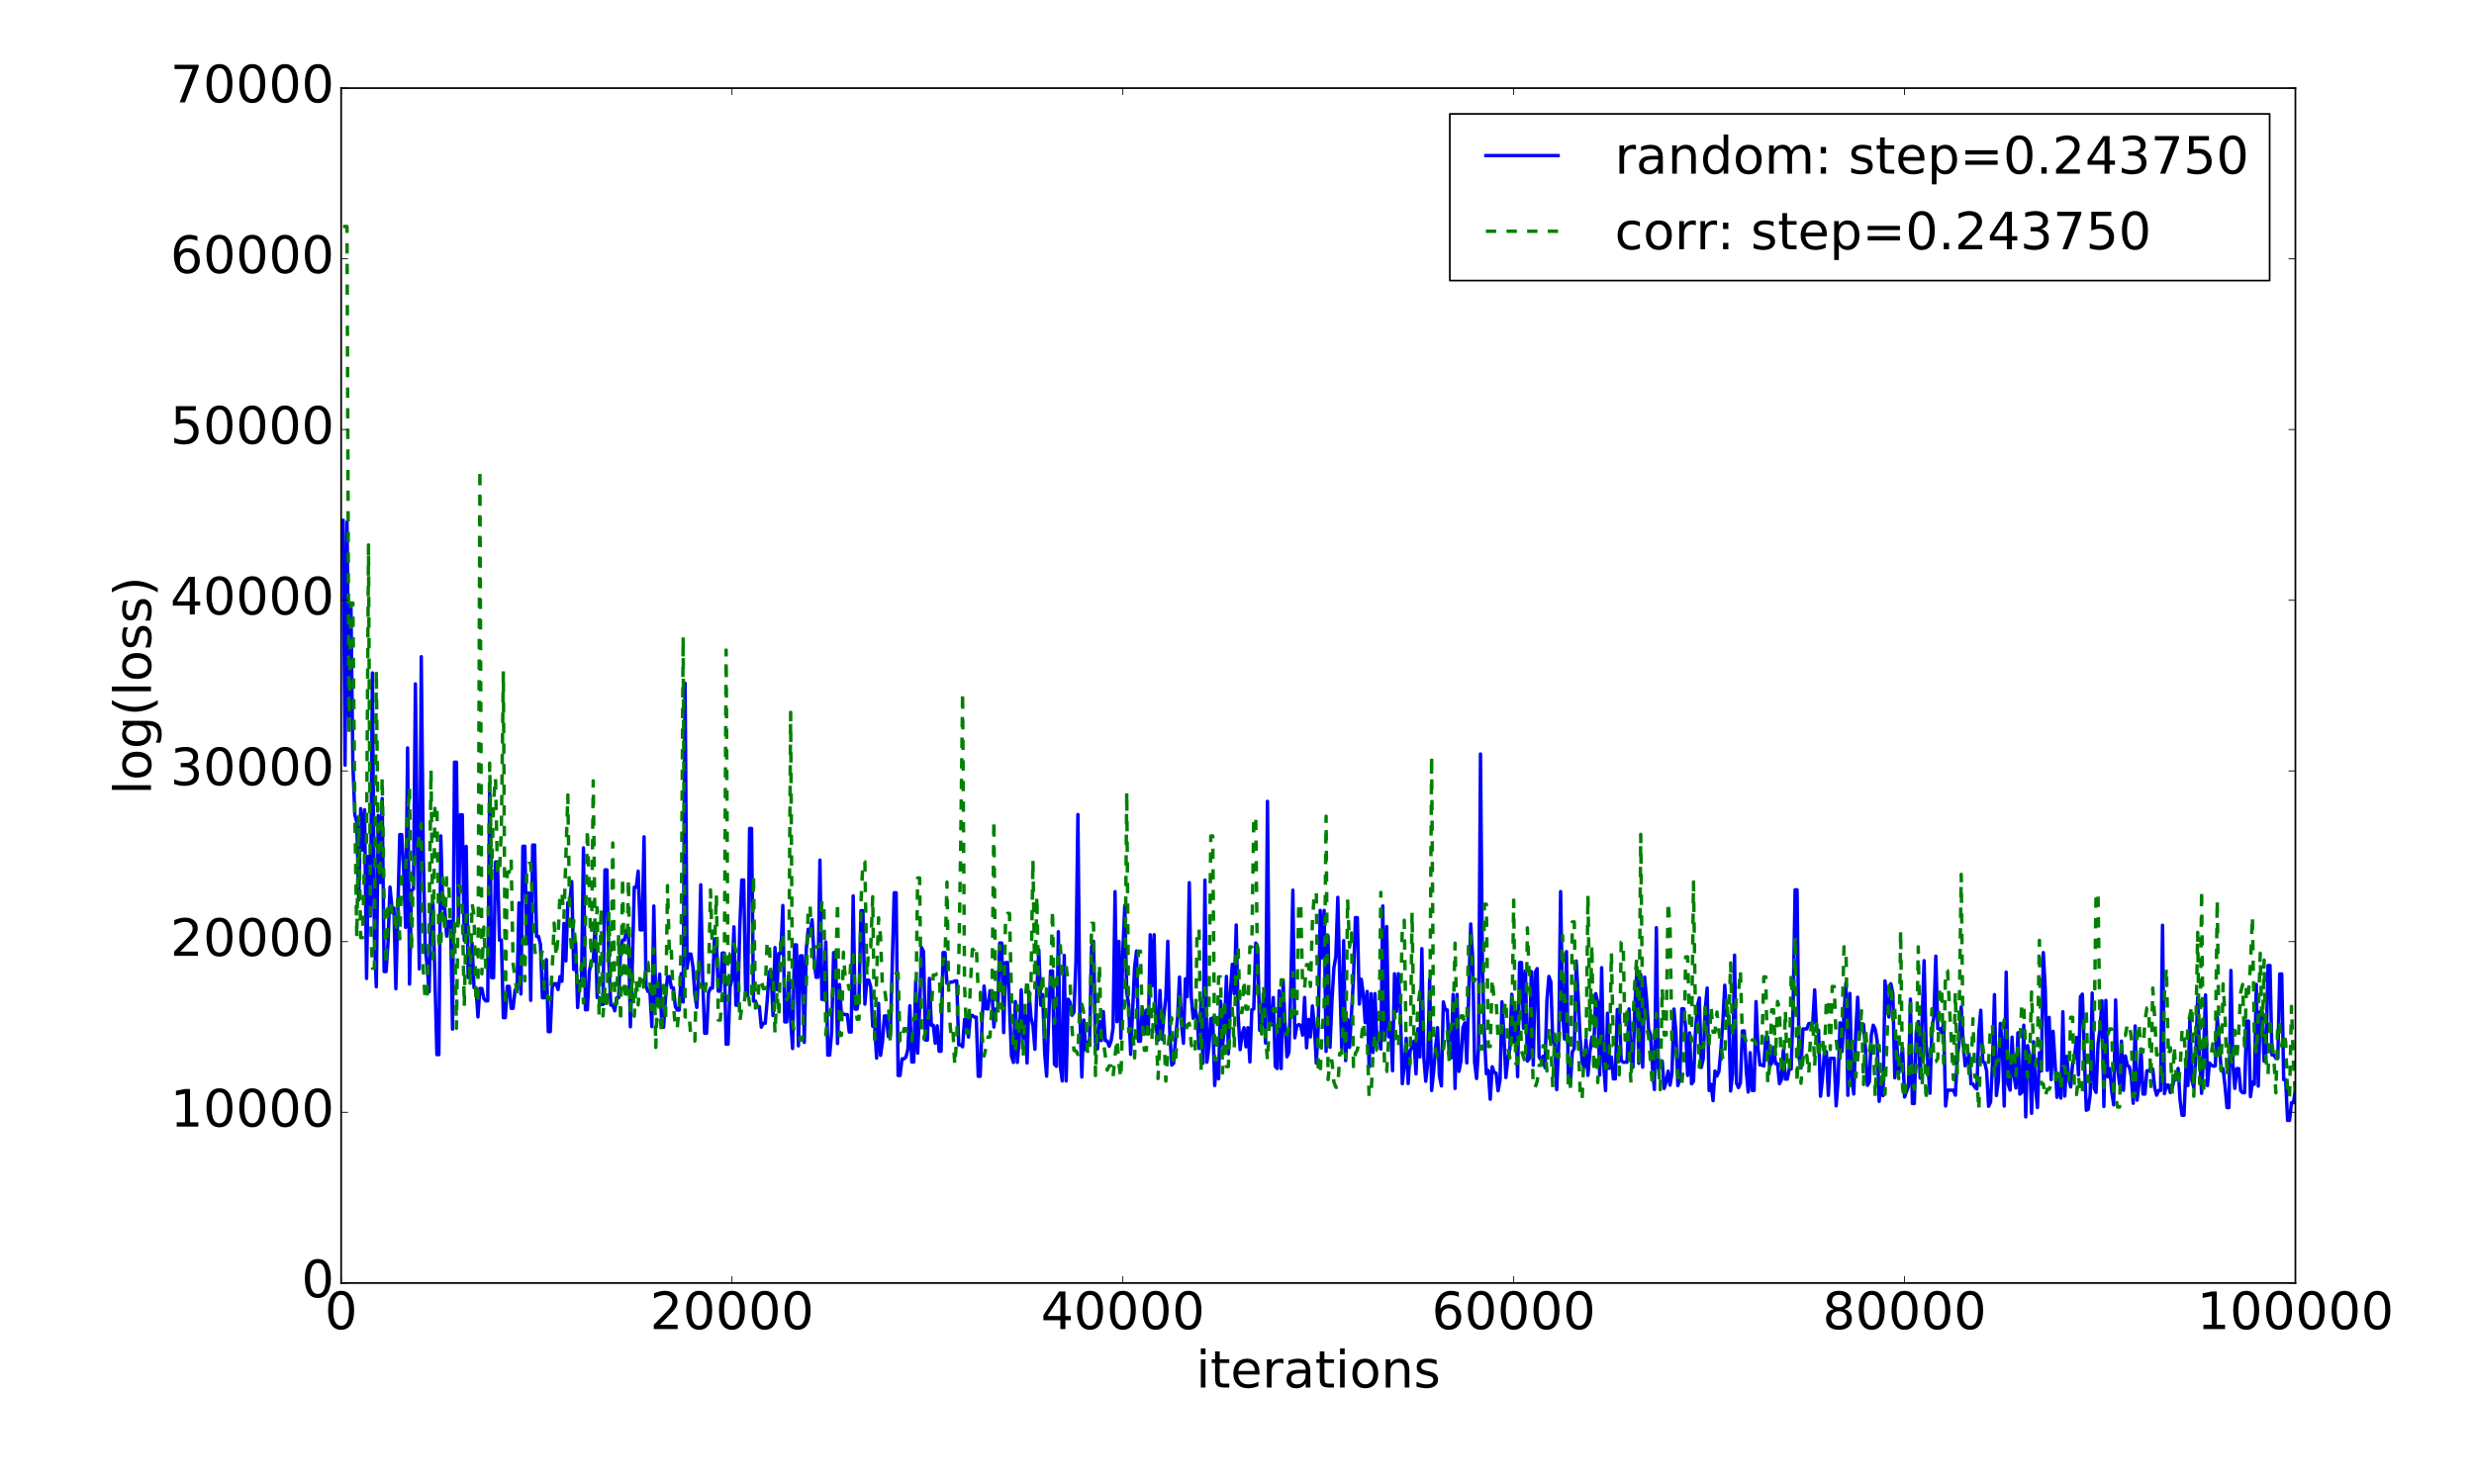 <?xml version="1.0" encoding="utf-8" standalone="no"?>
<!DOCTYPE svg PUBLIC "-//W3C//DTD SVG 1.1//EN"
  "http://www.w3.org/Graphics/SVG/1.1/DTD/svg11.dtd">
<!-- Created with matplotlib (http://matplotlib.org/) -->
<svg height="864pt" version="1.1" viewBox="0 0 1440 864" width="1440pt" xmlns="http://www.w3.org/2000/svg" xmlns:xlink="http://www.w3.org/1999/xlink">
 <defs>
  <style type="text/css">
*{stroke-linecap:butt;stroke-linejoin:round;stroke-miterlimit:100000;}
  </style>
 </defs>
 <g id="figure_1">
  <g id="patch_1">
   <path d="M 0 864 
L 1440 864 
L 1440 0 
L 0 0 
z
" style="fill:#ffffff;"/>
  </g>
  <g id="axes_1">
   <g id="patch_2">
    <path d="M 198.562 747 
L 1336.05 747 
L 1336.05 51.3 
L 198.562 51.3 
z
" style="fill:#ffffff;"/>
   </g>
   <g id="line2d_1">
    <path clip-path="url(#pb6bb3833a0)" d="M 199.7 302.984 
L 200.837 445.468 
L 201.975 303.786 
L 203.112 417.219 
L 204.25 351.098 
L 205.387 444.668 
L 206.525 474.434 
L 207.662 478.536 
L 208.8 523.955 
L 209.937 470.786 
L 211.075 494.938 
L 212.212 471.455 
L 213.35 569.67 
L 214.487 498.513 
L 215.625 533.271 
L 216.762 391.792 
L 217.9 545.26 
L 219.037 574.515 
L 220.175 474.719 
L 221.312 513.808 
L 222.45 464.891 
L 223.587 565.641 
L 224.725 565.641 
L 225.862 548.39 
L 227 516.471 
L 228.137 528.759 
L 229.275 528.759 
L 230.412 575.668 
L 232.687 485.896 
L 233.825 485.896 
L 234.962 507.449 
L 236.1 539.942 
L 237.237 435.451 
L 238.375 572.948 
L 239.512 518.581 
L 240.65 517.499 
L 241.787 398.166 
L 242.925 492.289 
L 244.062 564.129 
L 245.199 382.336 
L 246.337 494.951 
L 247.474 551.614 
L 248.612 562.091 
L 249.749 577.448 
L 250.887 528.665 
L 252.024 525.636 
L 254.299 614.001 
L 255.437 614.001 
L 256.574 486.683 
L 257.712 528.91 
L 258.849 528.91 
L 259.987 545.054 
L 261.124 536.436 
L 262.262 536.436 
L 263.399 599.18 
L 264.537 443.756 
L 265.674 443.756 
L 266.812 537.451 
L 267.949 474.38 
L 269.087 474.38 
L 270.224 547.586 
L 271.362 492.773 
L 272.499 569.095 
L 273.637 569.095 
L 274.774 548.921 
L 275.912 575.065 
L 277.049 575.065 
L 278.187 592.048 
L 279.324 575.515 
L 280.462 575.515 
L 281.599 581.331 
L 282.737 582.727 
L 283.874 582.727 
L 285.012 457.847 
L 286.149 569.229 
L 287.287 569.229 
L 288.424 501.842 
L 289.562 501.842 
L 290.699 547.354 
L 291.836 547.354 
L 292.974 592.477 
L 294.111 592.477 
L 295.249 574.26 
L 296.386 574.26 
L 297.524 587.049 
L 298.661 587.049 
L 299.799 576.356 
L 300.936 576.356 
L 302.074 525.676 
L 303.211 578.708 
L 304.349 492.716 
L 305.486 492.716 
L 306.624 549.279 
L 307.761 519.801 
L 308.899 582.43 
L 310.036 491.982 
L 311.174 491.982 
L 312.311 545.191 
L 313.449 545.191 
L 314.586 549.971 
L 315.724 580.902 
L 316.861 580.902 
L 317.999 558.697 
L 319.136 600.653 
L 320.274 600.653 
L 321.411 574.822 
L 322.549 572.703 
L 323.686 572.703 
L 324.824 576.114 
L 325.961 568.58 
L 327.099 571.308 
L 328.236 537.619 
L 329.374 559.443 
L 330.511 525.53 
L 331.649 525.53 
L 332.786 513.269 
L 333.924 564.446 
L 335.061 548.633 
L 336.198 586.615 
L 337.336 571.346 
L 338.473 571.346 
L 339.611 493.643 
L 340.748 587.879 
L 341.886 587.879 
L 343.023 565.642 
L 344.161 559.587 
L 345.298 559.587 
L 346.436 537.757 
L 347.573 580.778 
L 348.711 580.778 
L 349.848 584.797 
L 350.986 584.797 
L 352.123 506.454 
L 353.261 506.454 
L 354.398 561.436 
L 355.536 585.215 
L 356.673 585.215 
L 357.811 588.498 
L 358.948 580.941 
L 360.086 580.941 
L 361.223 553.049 
L 362.361 547.33 
L 363.498 547.33 
L 364.636 541.723 
L 365.773 541.723 
L 366.911 597.776 
L 368.048 561.363 
L 369.186 516.567 
L 370.323 516.567 
L 371.461 507.156 
L 372.598 541.395 
L 373.736 541.395 
L 374.873 487.218 
L 376.011 574.21 
L 377.148 577.263 
L 378.286 577.263 
L 379.423 597.697 
L 380.56 527.485 
L 381.698 584.347 
L 382.835 584.347 
L 383.973 567.123 
L 385.11 595.174 
L 386.248 598.08 
L 387.385 580.376 
L 388.523 568.621 
L 389.66 568.621 
L 390.798 575.123 
L 391.935 575.123 
L 393.073 586.029 
L 394.21 588.063 
L 395.348 588.063 
L 396.485 566.862 
L 397.623 583.388 
L 398.76 397.819 
L 399.898 563.778 
L 401.035 555.451 
L 402.173 555.451 
L 403.31 562.819 
L 404.448 579.293 
L 405.585 586.564 
L 406.723 564.691 
L 407.86 515.122 
L 408.998 569.851 
L 410.135 601.566 
L 411.273 601.566 
L 412.41 577.934 
L 413.548 575.301 
L 414.685 575.301 
L 415.823 546.638 
L 416.96 546.638 
L 418.098 577.08 
L 419.235 577.08 
L 420.373 554.878 
L 421.51 554.878 
L 422.648 607.917 
L 423.785 607.917 
L 424.923 574.605 
L 426.06 570.207 
L 427.197 539.62 
L 428.335 585.225 
L 429.472 585.225 
L 430.61 539.302 
L 431.747 512.358 
L 432.885 512.358 
L 434.022 579.298 
L 435.16 579.298 
L 436.297 482.329 
L 437.435 482.329 
L 438.572 582.872 
L 439.71 582.872 
L 440.847 586.063 
L 441.985 586.063 
L 443.122 598.034 
L 444.26 595.768 
L 445.397 595.768 
L 446.535 582.774 
L 447.672 565.711 
L 448.81 565.711 
L 449.947 591.27 
L 451.085 551.692 
L 452.222 576.139 
L 453.36 555.069 
L 454.497 555.069 
L 455.635 527.18 
L 456.772 594.956 
L 457.91 594.956 
L 459.047 568.062 
L 460.185 593.632 
L 461.322 610.463 
L 462.46 550.107 
L 463.597 550.107 
L 464.735 608.915 
L 465.872 556.495 
L 467.01 556.495 
L 468.147 606.889 
L 469.285 552.809 
L 470.422 541 
L 471.56 542.627 
L 472.697 535.528 
L 473.834 557.601 
L 474.972 568.969 
L 476.109 568.969 
L 477.247 500.776 
L 478.384 581.834 
L 479.522 581.834 
L 480.659 548.405 
L 481.797 614.298 
L 482.934 614.298 
L 484.072 600.649 
L 485.209 554.607 
L 486.347 554.607 
L 487.484 607.585 
L 488.622 573.262 
L 489.759 591.022 
L 490.897 590.382 
L 492.034 590.707 
L 493.172 590.707 
L 494.309 600.852 
L 495.447 600.852 
L 496.584 521.606 
L 497.722 587.508 
L 498.859 587.508 
L 499.997 580.397 
L 501.134 530.179 
L 502.272 530.179 
L 503.409 584.619 
L 504.547 570.635 
L 505.684 570.635 
L 506.822 574.599 
L 507.959 597.479 
L 509.097 597.479 
L 510.234 616.035 
L 511.372 584.189 
L 512.509 614.448 
L 513.647 606.631 
L 514.784 591.486 
L 515.922 591.486 
L 517.059 603.503 
L 518.196 603.503 
L 520.471 519.795 
L 521.609 519.795 
L 522.746 626.15 
L 523.884 626.15 
L 525.021 616.467 
L 526.159 616.467 
L 527.296 615.435 
L 528.434 610.994 
L 529.571 585.588 
L 530.709 618.324 
L 531.846 618.324 
L 532.984 571.086 
L 534.121 613.152 
L 535.259 587.558 
L 536.396 551.63 
L 537.534 553.971 
L 538.671 605.531 
L 539.809 605.531 
L 540.946 569.601 
L 542.084 596.881 
L 543.221 596.881 
L 544.359 607.362 
L 545.496 597.245 
L 546.634 612.042 
L 547.771 612.042 
L 548.909 554.624 
L 550.046 554.624 
L 551.184 572.485 
L 552.321 572.485 
L 553.459 571.727 
L 554.596 571.727 
L 555.734 571.091 
L 556.871 571.091 
L 558.009 608.324 
L 559.146 608.324 
L 560.284 609.445 
L 561.421 593.515 
L 562.558 593.515 
L 563.696 603.779 
L 564.833 591.172 
L 565.971 591.172 
L 567.108 592.183 
L 568.246 592.183 
L 569.383 626.627 
L 570.521 626.627 
L 571.658 593.61 
L 572.796 574.101 
L 573.933 587.362 
L 575.071 587.362 
L 576.208 576.819 
L 577.346 576.819 
L 578.483 597.938 
L 579.621 587.439 
L 580.758 587.439 
L 581.896 549.038 
L 583.033 549.038 
L 584.171 601.185 
L 585.308 560.413 
L 586.446 560.413 
L 587.583 586.075 
L 588.721 614.679 
L 589.858 618.557 
L 590.996 583.114 
L 592.133 618.557 
L 593.271 604.777 
L 594.408 576.297 
L 595.546 604.777 
L 596.683 591.271 
L 597.821 618.9 
L 598.958 577.524 
L 600.096 592.386 
L 601.233 597.087 
L 602.371 610.878 
L 603.508 575.939 
L 604.646 553.035 
L 605.783 585.218 
L 606.921 579.072 
L 608.058 613.305 
L 609.195 626.557 
L 611.47 565.31 
L 612.608 565.31 
L 613.745 619.677 
L 614.883 620.797 
L 616.02 542.431 
L 617.158 620.797 
L 618.295 629.338 
L 619.433 556.205 
L 620.57 629.338 
L 621.708 581.714 
L 622.845 583.552 
L 623.983 591.091 
L 625.12 589.225 
L 626.258 560.238 
L 627.395 474.221 
L 628.533 588.808 
L 629.67 627.048 
L 630.808 593.841 
L 631.945 611.199 
L 633.083 607.766 
L 634.22 605.193 
L 635.358 551.334 
L 636.495 548.041 
L 637.633 607.309 
L 638.77 610.713 
L 639.908 594.69 
L 641.045 605.826 
L 642.183 588.941 
L 643.32 605.826 
L 644.458 606.084 
L 645.595 609.147 
L 646.733 606.084 
L 647.87 598.432 
L 649.008 519.139 
L 650.145 594.844 
L 651.283 548.106 
L 652.42 604.421 
L 653.558 553.428 
L 654.695 527.115 
L 655.832 577.854 
L 656.97 584.971 
L 658.107 613.881 
L 660.382 563.273 
L 661.52 553.659 
L 662.657 606.204 
L 663.795 606.204 
L 664.932 586.97 
L 666.07 601.916 
L 667.207 588.113 
L 668.345 601.916 
L 669.482 544.222 
L 670.62 573.841 
L 671.757 544.222 
L 672.895 597.628 
L 674.032 605.662 
L 675.17 576.681 
L 676.307 605.142 
L 677.445 590.975 
L 678.582 580.694 
L 679.72 548.046 
L 680.857 600.59 
L 681.995 620.126 
L 683.132 618.966 
L 684.27 604.346 
L 685.407 592.341 
L 686.545 568.842 
L 687.682 596.268 
L 688.82 607.419 
L 689.957 569.899 
L 691.095 580.314 
L 692.232 513.9 
L 693.37 580.314 
L 694.507 592.86 
L 695.645 587.514 
L 696.782 592.86 
L 697.92 610.431 
L 699.057 583.642 
L 700.194 619.023 
L 701.332 512.416 
L 702.469 618.445 
L 703.607 609.77 
L 704.744 593.115 
L 705.882 592.692 
L 707.019 632 
L 708.157 616.958 
L 709.294 628.061 
L 710.432 582.863 
L 711.569 608.937 
L 712.707 598.87 
L 713.844 568.489 
L 714.982 613.516 
L 716.119 578.599 
L 717.257 561.426 
L 718.394 578.599 
L 719.532 538.549 
L 720.669 590.924 
L 721.807 611.112 
L 722.944 602.297 
L 724.082 598.331 
L 725.219 609.444 
L 726.357 598.331 
L 727.494 618.317 
L 728.632 587.826 
L 729.769 587.475 
L 730.907 549.05 
L 732.044 551.591 
L 733.182 599.918 
L 734.319 596.161 
L 735.457 581.01 
L 736.594 607.291 
L 737.732 466.543 
L 738.869 596.59 
L 740.007 596.59 
L 741.144 580.771 
L 742.282 620.896 
L 743.419 622.107 
L 744.557 576.886 
L 745.694 622.107 
L 746.831 570.695 
L 747.969 597.146 
L 749.106 615.287 
L 750.244 612.529 
L 751.381 571.697 
L 752.519 518.266 
L 753.656 604.224 
L 754.794 597.459 
L 755.931 596.493 
L 757.069 597.038 
L 758.206 602.689 
L 759.344 580.717 
L 760.481 610.042 
L 761.619 593.515 
L 762.756 603.67 
L 763.894 585.672 
L 765.031 597.219 
L 766.169 619.012 
L 767.306 597.219 
L 768.444 530.053 
L 769.581 557.668 
L 770.719 530.053 
L 771.856 612.141 
L 772.994 544.924 
L 774.131 609.748 
L 775.269 582.964 
L 776.406 563.405 
L 777.544 556.741 
L 778.681 522.462 
L 779.819 570.334 
L 780.956 610.269 
L 782.094 547.637 
L 783.231 617.495 
L 784.369 593.615 
L 785.506 609.768 
L 787.781 570 
L 788.919 534.258 
L 790.056 534.258 
L 791.193 584.593 
L 792.331 570.144 
L 793.468 578.625 
L 794.606 595.366 
L 795.743 577.207 
L 796.881 621.193 
L 798.018 578.489 
L 799.156 612.78 
L 800.293 578.489 
L 801.431 605.53 
L 802.568 604.932 
L 803.706 610.759 
L 804.843 527.461 
L 805.981 605.489 
L 807.118 539.445 
L 808.256 603.619 
L 809.393 595.535 
L 810.531 623.396 
L 811.668 566.937 
L 812.806 588.851 
L 813.943 566.937 
L 815.081 588.089 
L 816.218 630.942 
L 817.356 620.461 
L 818.493 604.459 
L 819.631 630.833 
L 820.768 611.829 
L 821.906 609.413 
L 823.043 606.115 
L 824.181 625.244 
L 825.318 598.923 
L 826.456 615.346 
L 827.593 552.308 
L 828.731 615.346 
L 829.868 629.515 
L 831.006 618.751 
L 832.143 570.05 
L 833.281 634.884 
L 834.418 624.176 
L 835.556 610.562 
L 836.693 598.315 
L 837.83 626.447 
L 838.968 632.202 
L 840.105 583.328 
L 841.243 587.971 
L 842.38 587.971 
L 843.518 614.565 
L 844.655 615.916 
L 845.793 578.975 
L 846.93 633.702 
L 848.068 578.975 
L 849.205 623.764 
L 850.343 617.872 
L 851.48 598.243 
L 852.618 595.507 
L 853.755 618.863 
L 856.03 537.947 
L 857.168 557.526 
L 858.305 618.457 
L 859.443 627.913 
L 860.58 610.127 
L 861.718 438.99 
L 862.855 564.385 
L 863.993 602.243 
L 865.13 625.142 
L 866.268 623.238 
L 867.405 639.992 
L 868.543 621.076 
L 869.68 624.286 
L 870.818 624.851 
L 871.955 635.063 
L 873.093 628.889 
L 874.23 583.276 
L 875.368 602.747 
L 876.505 627.35 
L 877.643 616.531 
L 878.78 610.611 
L 879.918 578.862 
L 881.055 606.807 
L 882.192 588.711 
L 883.33 626.877 
L 884.467 560.4 
L 885.605 560.4 
L 886.742 598.628 
L 887.88 565.28 
L 889.017 617.805 
L 890.155 616.299 
L 891.292 565.668 
L 892.43 620.198 
L 893.567 566.025 
L 894.705 563.94 
L 895.842 615.475 
L 896.98 617.151 
L 898.117 614.961 
L 899.255 621.582 
L 900.392 582.539 
L 901.53 568.476 
L 902.667 571.695 
L 903.805 606.421 
L 904.942 607.603 
L 906.08 634.42 
L 907.217 608.183 
L 908.355 519.104 
L 909.492 589.337 
L 910.63 604.959 
L 911.767 554.053 
L 912.905 630 
L 914.042 631.374 
L 915.18 612.371 
L 916.317 610.499 
L 917.455 559.509 
L 918.592 580.831 
L 919.73 604.424 
L 920.867 617.79 
L 922.005 621.636 
L 923.142 605.284 
L 924.28 626.082 
L 925.417 612.412 
L 926.554 603.854 
L 927.692 608.841 
L 928.829 578.495 
L 929.967 583.717 
L 931.104 625.923 
L 932.242 563.388 
L 933.379 619.022 
L 934.517 634.995 
L 935.654 589.945 
L 936.792 622.019 
L 937.929 615.457 
L 939.067 628.115 
L 940.204 628.115 
L 941.342 587.749 
L 942.479 587.749 
L 943.617 617.495 
L 944.754 618.437 
L 947.029 618.437 
L 948.167 587.399 
L 949.304 615.473 
L 950.442 621.352 
L 951.579 585.672 
L 952.717 565.02 
L 953.854 619.069 
L 954.992 567.335 
L 956.129 621.292 
L 957.267 568.848 
L 958.404 582.162 
L 959.542 599.1 
L 960.679 602.236 
L 961.817 621.278 
L 962.954 634.326 
L 964.092 540.127 
L 965.229 622.211 
L 966.367 617.876 
L 967.504 617.876 
L 968.642 633.712 
L 969.779 629.873 
L 970.917 623.665 
L 972.054 631.777 
L 973.191 624.685 
L 974.329 587.5 
L 975.466 600.888 
L 976.604 632.046 
L 977.741 628.224 
L 978.879 587.35 
L 980.016 587.35 
L 981.154 598.543 
L 982.291 626.135 
L 983.429 601.349 
L 984.566 631.033 
L 985.704 629.545 
L 986.841 600.906 
L 987.979 585.846 
L 989.116 580.983 
L 990.254 621.491 
L 991.391 616.325 
L 992.529 587.492 
L 993.666 575.263 
L 994.804 634.886 
L 995.941 631.324 
L 997.079 640.837 
L 998.216 623.561 
L 999.354 626.506 
L 1000.491 623.818 
L 1001.629 611.475 
L 1002.766 595.359 
L 1003.904 573.604 
L 1005.041 591.416 
L 1006.179 591.416 
L 1007.316 635.199 
L 1008.454 625.119 
L 1009.591 556.086 
L 1010.729 630.531 
L 1011.866 633.231 
L 1013.004 630.473 
L 1014.141 600.233 
L 1015.279 600.233 
L 1016.416 623.284 
L 1017.553 635.777 
L 1018.691 612.893 
L 1019.828 634.866 
L 1020.966 634.866 
L 1022.103 583.154 
L 1023.241 610.378 
L 1024.378 620.024 
L 1025.516 620.024 
L 1026.653 620.655 
L 1027.791 603.863 
L 1028.928 603.863 
L 1030.066 620.727 
L 1031.203 619.003 
L 1032.341 609.767 
L 1033.478 619.234 
L 1034.616 619.234 
L 1035.753 630.952 
L 1036.891 628.492 
L 1038.028 611.13 
L 1039.166 628.273 
L 1040.303 628.273 
L 1041.441 622.397 
L 1042.578 622.397 
L 1043.716 584.265 
L 1044.853 518.066 
L 1045.991 518.066 
L 1047.128 615.96 
L 1048.266 621.794 
L 1049.403 599.029 
L 1051.678 599.029 
L 1052.816 595.929 
L 1055.091 595.929 
L 1056.228 576.32 
L 1057.366 599.962 
L 1058.503 599.795 
L 1059.641 638.251 
L 1060.778 627.737 
L 1061.916 612.267 
L 1063.053 612.267 
L 1064.19 637.729 
L 1065.328 616.164 
L 1067.603 616.164 
L 1068.74 643.843 
L 1069.878 629.014 
L 1071.015 595.5 
L 1072.153 612.164 
L 1073.29 590.678 
L 1074.428 572.243 
L 1075.565 637.703 
L 1076.703 578.382 
L 1077.84 627.437 
L 1078.978 636.93 
L 1080.115 601.938 
L 1081.253 580.6 
L 1082.39 602.329 
L 1083.528 596.405 
L 1084.665 596.405 
L 1085.803 610.529 
L 1086.94 631.893 
L 1088.078 629.941 
L 1089.215 602.675 
L 1090.353 596.876 
L 1091.49 599.31 
L 1092.628 606.027 
L 1093.765 641.189 
L 1094.903 631.479 
L 1096.04 637.91 
L 1097.178 571.076 
L 1098.315 584.637 
L 1099.453 592.114 
L 1100.59 572.75 
L 1101.728 578.405 
L 1102.865 627.497 
L 1104.003 606.513 
L 1105.14 624.954 
L 1107.415 610.124 
L 1108.553 638.66 
L 1110.827 632.28 
L 1111.965 581.701 
L 1113.102 642.484 
L 1114.24 642.484 
L 1115.377 600.26 
L 1116.515 594.693 
L 1117.652 627.706 
L 1119.927 559.317 
L 1121.065 607.48 
L 1122.202 621.238 
L 1123.34 636.495 
L 1124.477 598.814 
L 1125.615 592.076 
L 1126.752 556.64 
L 1127.89 598.925 
L 1129.027 598.925 
L 1130.165 601.202 
L 1131.302 595.293 
L 1132.44 643.922 
L 1133.577 634.714 
L 1136.99 634.714 
L 1138.127 637.625 
L 1139.265 614.936 
L 1140.402 606.436 
L 1141.54 586.277 
L 1142.677 606.852 
L 1143.815 620.518 
L 1144.952 617.96 
L 1146.09 613.753 
L 1147.227 631.046 
L 1148.365 631.046 
L 1149.502 633.117 
L 1150.64 634.029 
L 1151.777 600.947 
L 1152.915 588.171 
L 1154.052 617.959 
L 1155.189 618.768 
L 1156.327 623.456 
L 1157.464 644.09 
L 1158.602 641.658 
L 1159.739 619.502 
L 1160.877 579.059 
L 1162.014 637.818 
L 1163.152 629.438 
L 1164.289 595.823 
L 1165.427 608.307 
L 1166.564 643.965 
L 1167.702 566.015 
L 1168.839 631.073 
L 1169.977 634.685 
L 1171.114 603.84 
L 1172.252 626.307 
L 1173.389 633.449 
L 1174.527 601.296 
L 1175.664 637.005 
L 1176.802 636.004 
L 1177.939 596.879 
L 1179.077 650.239 
L 1180.214 608.766 
L 1181.352 615.583 
L 1182.489 648.169 
L 1183.627 606.51 
L 1184.764 632.92 
L 1185.902 644.837 
L 1187.039 612.89 
L 1188.177 623.553 
L 1189.314 554.619 
L 1190.452 576.074 
L 1191.589 623.153 
L 1192.727 592.339 
L 1193.864 628.536 
L 1195.002 600.4 
L 1196.139 618.584 
L 1197.277 638.866 
L 1198.414 628.113 
L 1199.552 639.328 
L 1200.689 589.062 
L 1201.826 638.133 
L 1202.964 614.999 
L 1204.101 627.697 
L 1205.239 632.853 
L 1206.376 619.12 
L 1207.514 615.448 
L 1208.651 604.015 
L 1209.789 625.826 
L 1210.926 580.273 
L 1212.064 578.803 
L 1213.201 615.465 
L 1214.339 646.412 
L 1215.476 645.844 
L 1216.614 637.242 
L 1217.751 578.161 
L 1218.889 633.638 
L 1220.026 636.003 
L 1221.164 607.779 
L 1222.301 599.198 
L 1223.439 582.711 
L 1224.576 644.214 
L 1225.714 582.443 
L 1226.851 626.969 
L 1227.989 622.179 
L 1229.126 635.294 
L 1230.264 643.276 
L 1231.401 582.199 
L 1232.539 620.965 
L 1233.676 631.172 
L 1234.814 606.15 
L 1235.951 634.773 
L 1237.089 614.765 
L 1238.226 620.211 
L 1239.364 621.114 
L 1240.501 626.601 
L 1241.639 642.315 
L 1242.776 597.299 
L 1243.914 640.532 
L 1245.051 630.254 
L 1246.188 610.8 
L 1247.326 636.971 
L 1248.463 636.971 
L 1249.601 623.429 
L 1250.738 623.349 
L 1251.876 622.447 
L 1253.013 622.447 
L 1254.151 633.277 
L 1255.288 637.624 
L 1256.426 634.925 
L 1257.563 634.925 
L 1258.701 538.691 
L 1259.838 636.736 
L 1260.976 631.741 
L 1262.113 631.741 
L 1263.251 636.085 
L 1264.388 633.135 
L 1265.526 628.5 
L 1266.663 628.5 
L 1267.801 622.029 
L 1268.938 640.773 
L 1270.076 649.303 
L 1271.213 649.303 
L 1272.351 621.013 
L 1273.488 631.987 
L 1274.626 593.598 
L 1275.763 628.811 
L 1276.901 633.236 
L 1278.038 615.879 
L 1279.176 580.582 
L 1280.313 615.27 
L 1281.451 636.542 
L 1282.588 613.697 
L 1283.726 579.237 
L 1284.863 632.049 
L 1286.001 618.822 
L 1287.138 620.112 
L 1288.276 620.767 
L 1289.413 620.583 
L 1290.551 592.127 
L 1292.825 622.284 
L 1293.963 622.284 
L 1295.1 632.49 
L 1296.238 644.828 
L 1297.375 644.828 
L 1298.513 565.012 
L 1299.65 619.407 
L 1300.788 633.67 
L 1301.925 622.155 
L 1303.063 622.155 
L 1304.2 635.042 
L 1305.338 636.189 
L 1306.475 636.189 
L 1307.613 594.454 
L 1308.75 594.454 
L 1309.888 638.495 
L 1311.025 629.973 
L 1312.163 631.309 
L 1313.3 573.128 
L 1314.438 632.364 
L 1315.575 588.973 
L 1316.713 588.973 
L 1317.85 617.88 
L 1318.988 611.77 
L 1320.125 562.12 
L 1321.263 562.12 
L 1322.4 614.228 
L 1323.538 614.228 
L 1324.675 616.138 
L 1325.813 616.138 
L 1326.95 567.052 
L 1328.088 567.052 
L 1329.225 628.585 
L 1330.363 628.585 
L 1331.5 652.318 
L 1332.638 652.318 
L 1333.775 642.001 
L 1334.913 642.001 
L 1336.05 634.427 
L 1336.05 634.427 
" style="fill:none;stroke:#0000ff;stroke-linecap:square;stroke-width:2.0;"/>
   </g>
   <g id="line2d_2">
    <path clip-path="url(#pb6bb3833a0)" d="M 199.7 131.883 
L 200.837 131.883 
L 201.975 131.883 
L 203.112 427.844 
L 204.25 351.104 
L 205.387 351.104 
L 206.525 472.778 
L 207.662 545.908 
L 208.8 475.395 
L 209.937 545.908 
L 211.075 545.908 
L 212.212 497.316 
L 213.35 491.338 
L 214.487 317.28 
L 215.625 534.864 
L 216.762 563.725 
L 217.9 563.725 
L 219.037 390.145 
L 220.175 502.66 
L 221.312 511.368 
L 222.45 452.472 
L 223.587 524.935 
L 224.725 561.712 
L 225.862 524.935 
L 227 524.935 
L 228.137 531.391 
L 229.275 528.755 
L 230.412 542.756 
L 231.55 523.211 
L 232.687 546.585 
L 233.825 507.89 
L 236.1 507.89 
L 237.237 474.957 
L 238.375 458.55 
L 239.512 553.631 
L 240.65 505.888 
L 241.787 496.941 
L 242.925 496.941 
L 244.062 484.84 
L 245.199 479.392 
L 246.337 564.513 
L 247.474 581.876 
L 248.612 581.876 
L 249.749 536.493 
L 250.887 448.159 
L 252.024 558.245 
L 253.162 468.525 
L 254.299 468.525 
L 255.437 548.405 
L 256.574 552.355 
L 257.712 511.055 
L 258.849 542.797 
L 259.987 511.055 
L 261.124 511.055 
L 262.262 545.088 
L 263.399 557.213 
L 264.537 537.621 
L 265.674 598.672 
L 266.812 515.498 
L 267.949 515.931 
L 269.087 528.834 
L 270.224 585.88 
L 271.362 532.77 
L 272.499 532.77 
L 273.637 574.063 
L 274.774 525.918 
L 275.912 533.222 
L 277.049 583.594 
L 278.187 583.594 
L 279.324 273.236 
L 280.462 566.994 
L 281.599 539.765 
L 282.737 563.138 
L 283.874 563.138 
L 285.012 444.289 
L 286.149 511.54 
L 287.287 466.299 
L 288.424 452.793 
L 289.562 508.649 
L 290.699 508.649 
L 291.836 482.054 
L 292.974 390.845 
L 294.111 586.056 
L 295.249 507.847 
L 296.386 507.847 
L 297.524 500.519 
L 298.661 561.382 
L 299.799 569.133 
L 300.936 578.646 
L 302.074 578.646 
L 303.211 563.524 
L 304.349 546.866 
L 305.486 571.028 
L 306.624 506.105 
L 307.761 502.643 
L 308.899 502.643 
L 311.174 552.501 
L 312.311 559.261 
L 313.449 559.003 
L 314.586 559.003 
L 315.724 553.031 
L 316.861 576.882 
L 317.999 575.181 
L 319.136 581.858 
L 320.274 581.858 
L 321.411 564.383 
L 322.549 537.42 
L 323.686 556.998 
L 324.824 545.841 
L 325.961 519.728 
L 327.099 519.728 
L 328.236 534.151 
L 330.511 462.794 
L 331.649 538.618 
L 332.786 555.362 
L 333.924 535.812 
L 335.061 551.931 
L 336.198 577.208 
L 337.336 577.94 
L 338.473 561.21 
L 339.611 583.934 
L 340.748 538.524 
L 341.886 482.817 
L 343.023 518.467 
L 344.161 562.496 
L 345.298 454.61 
L 346.436 551.492 
L 347.573 528.505 
L 348.711 591.532 
L 349.848 528.263 
L 350.986 591.473 
L 352.123 574.011 
L 353.261 587.687 
L 354.398 531.645 
L 355.536 576.503 
L 356.673 490.807 
L 357.811 584.441 
L 358.948 584.441 
L 360.086 544.099 
L 361.223 595.037 
L 362.361 510.826 
L 363.498 576.478 
L 364.636 582.477 
L 365.773 511.754 
L 366.911 588.425 
L 368.048 565.645 
L 369.186 591.663 
L 370.323 570.278 
L 371.461 585.06 
L 372.598 566.835 
L 373.736 566.835 
L 374.873 576.337 
L 376.011 560.18 
L 377.148 560.18 
L 378.286 571.683 
L 379.423 587.862 
L 380.56 552.416 
L 381.698 609.82 
L 382.835 571.946 
L 383.973 589.714 
L 385.11 601.707 
L 386.248 573.705 
L 387.385 594.638 
L 388.523 515.588 
L 389.66 556.852 
L 390.798 553.783 
L 391.935 583.895 
L 393.073 598.798 
L 394.21 598.798 
L 395.348 585.258 
L 396.485 549.519 
L 397.623 370.645 
L 398.76 592.039 
L 399.898 592.039 
L 401.035 590.632 
L 402.173 604.076 
L 403.31 606.061 
L 404.448 606.061 
L 405.585 559.839 
L 406.723 559.839 
L 407.86 574.758 
L 408.998 574.758 
L 410.135 580.092 
L 411.273 569.117 
L 412.41 569.117 
L 413.548 518.075 
L 414.685 554.246 
L 415.823 554.246 
L 416.96 520.963 
L 418.098 593.893 
L 419.235 593.893 
L 420.373 578.758 
L 421.51 578.758 
L 422.648 378.459 
L 423.785 582.607 
L 424.923 555.205 
L 426.06 555.205 
L 427.197 549.542 
L 428.335 553.794 
L 429.472 553.794 
L 430.61 594.646 
L 431.747 586.937 
L 432.885 586.937 
L 434.022 576.052 
L 435.16 576.052 
L 436.297 585.021 
L 437.435 585.021 
L 438.572 509.371 
L 439.71 586.964 
L 440.847 585.994 
L 441.985 570.339 
L 443.122 570.339 
L 444.26 575.615 
L 445.397 575.615 
L 446.535 548.392 
L 447.672 548.392 
L 448.81 568.929 
L 449.947 566.861 
L 451.085 601.6 
L 452.222 576.871 
L 453.36 591.778 
L 454.497 544.86 
L 455.635 543.79 
L 456.772 579.31 
L 457.91 581.999 
L 459.047 580.11 
L 460.185 414.732 
L 461.322 595.293 
L 462.46 602.026 
L 464.735 602.026 
L 465.872 605.525 
L 467.01 605.525 
L 468.147 575.719 
L 469.285 575.719 
L 470.422 527.474 
L 471.56 527.474 
L 472.697 563.54 
L 473.834 563.54 
L 474.972 551.1 
L 477.247 551.1 
L 478.384 524.595 
L 479.522 524.595 
L 480.659 602.468 
L 481.797 590.738 
L 482.934 590.738 
L 484.072 584.2 
L 485.209 571.195 
L 486.347 571.195 
L 487.484 525.098 
L 488.622 602.783 
L 489.759 602.783 
L 490.897 554.377 
L 492.034 570.82 
L 493.172 570.82 
L 494.309 575.996 
L 495.447 555.829 
L 496.584 555.829 
L 497.722 578.151 
L 498.859 593.41 
L 499.997 593.41 
L 501.134 525.603 
L 502.272 501.648 
L 503.409 501.648 
L 504.547 568.1 
L 505.684 551.285 
L 506.822 551.285 
L 507.959 522.071 
L 509.097 605.273 
L 511.372 534.321 
L 512.509 545.075 
L 513.647 575.136 
L 514.784 575.136 
L 515.922 583.794 
L 517.059 583.794 
L 518.196 606.915 
L 519.334 571.003 
L 520.471 571.003 
L 521.609 566.583 
L 522.746 566.583 
L 523.884 606.438 
L 525.021 606.438 
L 526.159 598.888 
L 527.296 598.888 
L 528.434 602.106 
L 529.571 606.161 
L 530.709 606.161 
L 531.846 592.933 
L 532.984 592.933 
L 534.121 511.164 
L 535.259 511.164 
L 536.396 604.776 
L 537.534 604.776 
L 538.671 600.925 
L 539.809 595.424 
L 540.946 588.507 
L 542.084 588.507 
L 543.221 567.631 
L 544.359 567.631 
L 545.496 566.95 
L 546.634 566.95 
L 547.771 591.273 
L 548.909 558.227 
L 550.046 558.227 
L 551.184 513.55 
L 552.321 587.573 
L 553.459 601.816 
L 554.596 598.611 
L 555.734 620.037 
L 556.871 604.825 
L 558.009 562.862 
L 559.146 494.583 
L 560.284 403.031 
L 561.421 574.045 
L 562.558 601.423 
L 563.696 601.423 
L 564.833 572.567 
L 565.971 552.73 
L 567.108 552.73 
L 568.246 550.562 
L 569.383 577.782 
L 570.521 577.782 
L 571.658 603.067 
L 572.796 614.82 
L 573.933 609.775 
L 575.071 603.698 
L 576.208 603.698 
L 577.346 584.988 
L 578.483 477.555 
L 579.621 595.216 
L 580.758 592.2 
L 581.896 550.61 
L 583.033 587.202 
L 584.171 587.202 
L 585.308 534.485 
L 586.446 531.797 
L 587.583 531.797 
L 588.721 579.398 
L 589.858 612.281 
L 590.996 612.281 
L 592.133 585.401 
L 593.271 601.359 
L 594.408 594.276 
L 595.546 615.772 
L 596.683 582.945 
L 597.821 569.689 
L 598.958 584.273 
L 600.096 571.529 
L 601.233 500.541 
L 602.371 575.241 
L 603.508 521.723 
L 604.646 579.343 
L 605.783 581.069 
L 606.921 566.639 
L 608.058 604.889 
L 609.195 573.898 
L 610.333 573.898 
L 611.47 575.771 
L 612.608 529.805 
L 613.745 595.839 
L 614.883 581.088 
L 616.02 550.516 
L 617.158 550.516 
L 618.295 567.161 
L 619.433 562.231 
L 620.57 562.231 
L 621.708 572.229 
L 622.845 572.229 
L 623.983 599.152 
L 625.12 611.54 
L 626.258 611.816 
L 627.395 613.924 
L 628.533 584.656 
L 629.67 584.656 
L 630.808 589.38 
L 631.945 589.38 
L 633.083 613.719 
L 634.22 613.719 
L 635.358 537.552 
L 636.495 537.552 
L 637.633 626.172 
L 639.908 561.472 
L 641.045 605.827 
L 642.183 605.827 
L 644.458 623.044 
L 645.595 620.54 
L 646.733 620.54 
L 647.87 626.842 
L 649.008 614.835 
L 650.145 605.066 
L 651.283 619.655 
L 652.42 627.553 
L 653.558 589.408 
L 654.695 585.273 
L 655.832 460.96 
L 656.97 600.846 
L 659.245 597.598 
L 660.382 615.967 
L 661.52 587.966 
L 662.657 553.791 
L 663.795 553.791 
L 664.932 595.172 
L 666.07 611.474 
L 667.207 611.474 
L 668.345 588.788 
L 669.482 570.937 
L 670.62 606.273 
L 671.757 584.122 
L 672.895 596.934 
L 674.032 627.934 
L 675.17 604.734 
L 676.307 585.82 
L 677.445 601.043 
L 678.582 629.442 
L 679.72 613.165 
L 680.857 599.321 
L 681.995 592.632 
L 683.132 620.124 
L 684.27 618.1 
L 685.407 597.079 
L 686.545 580.252 
L 687.682 593.833 
L 688.82 601.015 
L 689.957 601.015 
L 691.095 596.798 
L 692.232 595.777 
L 693.37 607.84 
L 694.507 612.997 
L 695.645 612.997 
L 696.782 540.958 
L 697.92 540.958 
L 699.057 624.04 
L 700.194 575.122 
L 701.332 575.122 
L 702.469 591.652 
L 703.607 591.652 
L 704.744 486.735 
L 705.882 486.735 
L 707.019 617.19 
L 708.157 617.19 
L 709.294 568.751 
L 710.432 568.751 
L 711.569 624.705 
L 712.707 581.322 
L 713.844 620.973 
L 714.982 620.973 
L 716.119 587.087 
L 717.257 587.087 
L 718.394 609.892 
L 719.532 551.58 
L 720.669 551.58 
L 721.807 589.508 
L 722.944 589.508 
L 724.082 570.402 
L 725.219 587.566 
L 726.357 587.566 
L 727.494 551.274 
L 728.632 551.274 
L 729.769 475.549 
L 730.907 475.549 
L 732.044 578.856 
L 733.182 578.856 
L 734.319 601.986 
L 735.457 573.265 
L 736.594 603.466 
L 737.732 617.401 
L 738.869 595.794 
L 740.007 595.794 
L 741.144 587.208 
L 742.282 587.208 
L 743.419 602.528 
L 744.557 602.528 
L 745.694 570.514 
L 746.831 570.514 
L 747.969 602.142 
L 749.106 602.142 
L 750.244 598.251 
L 751.381 598.251 
L 752.519 566.272 
L 753.656 590.201 
L 754.794 590.201 
L 755.931 525.811 
L 757.069 525.811 
L 758.206 574.999 
L 759.344 574.999 
L 760.481 561.628 
L 761.619 561.628 
L 762.756 574.325 
L 763.894 536.857 
L 765.031 519.424 
L 766.169 519.424 
L 767.306 624.965 
L 768.444 624.965 
L 769.581 598.864 
L 770.719 587.104 
L 771.856 475.212 
L 772.994 628.526 
L 774.131 617.662 
L 775.269 617.662 
L 776.406 630.052 
L 777.544 633.024 
L 778.681 633.024 
L 779.819 613.203 
L 780.956 613.203 
L 782.094 584.61 
L 783.231 615.838 
L 784.369 523.227 
L 785.506 551.397 
L 786.644 543.158 
L 787.781 620.97 
L 788.919 613.25 
L 790.056 611.322 
L 791.193 605.138 
L 792.331 605.138 
L 793.468 594.891 
L 794.606 604.258 
L 795.743 604.258 
L 796.881 638.151 
L 798.018 638.151 
L 799.156 613.372 
L 800.293 601.671 
L 801.431 611.562 
L 802.568 611.562 
L 803.706 519.54 
L 804.843 579.106 
L 805.981 623.866 
L 807.118 623.866 
L 808.256 605.524 
L 809.393 589.547 
L 810.531 589.547 
L 811.668 588.891 
L 812.806 609.464 
L 813.943 609.464 
L 815.081 591.188 
L 816.218 539.75 
L 817.356 535.788 
L 818.493 611.997 
L 819.631 611.997 
L 820.768 619.56 
L 821.906 531.168 
L 823.043 607.329 
L 824.181 607.329 
L 825.318 585.82 
L 826.456 577.181 
L 827.593 577.181 
L 828.731 601.528 
L 829.868 601.528 
L 831.006 605.098 
L 832.143 605.098 
L 833.281 440.109 
L 834.418 604.542 
L 835.556 611.577 
L 836.693 615.176 
L 837.83 615.176 
L 838.968 611.573 
L 840.105 611.573 
L 841.243 601.415 
L 842.38 599.773 
L 843.518 617.984 
L 844.655 596.325 
L 845.793 596.325 
L 846.93 549.094 
L 848.068 598.507 
L 849.205 598.507 
L 850.343 591.488 
L 851.48 591.488 
L 852.618 595.665 
L 853.755 595.665 
L 854.893 544.743 
L 856.03 544.743 
L 857.168 571.073 
L 858.305 571.073 
L 859.443 568.581 
L 860.58 568.399 
L 861.718 610.664 
L 862.855 610.664 
L 863.993 526.447 
L 865.13 526.447 
L 866.268 609.285 
L 867.405 609.285 
L 868.543 569.925 
L 869.68 582.147 
L 870.818 582.147 
L 871.955 604.794 
L 873.093 604.794 
L 874.23 599.178 
L 875.368 588.175 
L 876.505 582.571 
L 877.643 609.956 
L 878.78 615.903 
L 879.918 602.317 
L 881.055 524.023 
L 882.192 619.192 
L 883.33 619.192 
L 884.467 574.433 
L 885.605 611.944 
L 887.88 618.866 
L 889.017 540.221 
L 890.155 569.304 
L 891.292 591.36 
L 892.43 633.053 
L 893.567 633.053 
L 894.705 629.658 
L 895.842 620.244 
L 896.98 620.244 
L 898.117 608.817 
L 899.255 608.817 
L 900.392 623.549 
L 901.53 598.048 
L 902.667 608.939 
L 903.805 632.991 
L 904.942 602.041 
L 906.08 614.986 
L 907.217 615.45 
L 908.355 582.5 
L 909.492 544.63 
L 910.63 583.062 
L 911.767 583.062 
L 912.905 634.805 
L 914.042 634.805 
L 915.18 536.737 
L 916.317 536.737 
L 917.455 604.094 
L 918.592 604.094 
L 919.73 635.381 
L 920.867 640.456 
L 922.005 612.83 
L 923.142 612.83 
L 924.28 521.027 
L 925.417 599.609 
L 926.554 550.12 
L 927.692 624.193 
L 928.829 583.072 
L 929.967 630.289 
L 931.104 607.497 
L 932.242 602.037 
L 933.379 602.037 
L 934.517 621.943 
L 935.654 620.665 
L 936.792 614.308 
L 937.929 554.476 
L 939.067 608.939 
L 940.204 609.49 
L 941.342 609.49 
L 942.479 625.766 
L 943.617 548.533 
L 944.754 548.533 
L 945.892 605.565 
L 947.029 586.981 
L 948.167 611.022 
L 949.304 630.465 
L 950.442 594.929 
L 951.579 570.9 
L 952.717 557.644 
L 953.854 620.579 
L 954.992 485.77 
L 956.129 596.475 
L 957.267 587.997 
L 958.404 598.252 
L 959.542 603.26 
L 961.817 632.473 
L 962.954 602.786 
L 964.092 589.933 
L 965.229 620.862 
L 966.367 634.451 
L 967.504 575.297 
L 968.642 602.556 
L 969.779 602.556 
L 970.917 525.121 
L 972.054 539.605 
L 973.191 609.336 
L 974.329 610.593 
L 975.466 610.593 
L 976.604 625.374 
L 977.741 631.775 
L 978.879 631.775 
L 980.016 617.106 
L 981.154 557.091 
L 982.291 557.091 
L 983.429 595.888 
L 984.566 606.167 
L 985.704 513.448 
L 986.841 591.291 
L 987.979 591.291 
L 989.116 621.342 
L 990.254 609.8 
L 991.391 609.8 
L 992.529 586.596 
L 993.666 608.019 
L 994.804 608.019 
L 995.941 585.772 
L 997.079 600.948 
L 998.216 600.948 
L 999.354 589.214 
L 1000.491 600.406 
L 1001.629 607.936 
L 1002.766 616.488 
L 1003.904 616.488 
L 1005.041 580.824 
L 1006.179 597.44 
L 1007.316 560.597 
L 1008.454 603.712 
L 1009.591 598.197 
L 1010.729 579.732 
L 1011.866 578.614 
L 1013.004 564.954 
L 1014.141 603.249 
L 1015.279 603.249 
L 1016.416 606.758 
L 1017.553 606.758 
L 1018.691 608.773 
L 1019.828 605.495 
L 1020.966 605.429 
L 1022.103 607.964 
L 1023.241 604.228 
L 1024.378 607.251 
L 1025.516 607.251 
L 1026.653 568.788 
L 1027.791 568.788 
L 1028.928 630.964 
L 1030.066 620.165 
L 1031.203 587.93 
L 1032.341 587.93 
L 1033.478 615.43 
L 1034.616 583.03 
L 1035.753 587.015 
L 1036.891 625.015 
L 1038.028 625.015 
L 1039.166 588.31 
L 1040.303 623.108 
L 1041.441 623.108 
L 1042.578 566.308 
L 1043.716 591.251 
L 1044.853 545.111 
L 1045.991 630.411 
L 1047.128 597.767 
L 1048.266 630.706 
L 1049.403 616.827 
L 1050.541 611.29 
L 1051.678 614.704 
L 1052.816 624.963 
L 1053.953 600.03 
L 1055.091 592.819 
L 1056.228 620.731 
L 1057.366 596.048 
L 1058.503 616.536 
L 1059.641 604.301 
L 1060.778 604.301 
L 1061.916 616.22 
L 1063.053 581.831 
L 1064.19 581.831 
L 1065.328 611.046 
L 1066.465 574.335 
L 1067.603 574.335 
L 1068.74 604.903 
L 1069.878 616.244 
L 1071.015 616.244 
L 1072.153 597.99 
L 1073.29 551.257 
L 1074.428 551.257 
L 1075.565 618.553 
L 1076.703 632.111 
L 1077.84 606.508 
L 1078.978 606.423 
L 1080.115 627.186 
L 1081.253 616.744 
L 1082.39 601.331 
L 1083.528 588.505 
L 1084.665 631.384 
L 1085.803 598.379 
L 1086.94 612.265 
L 1088.078 612.265 
L 1089.215 605.044 
L 1090.353 605.044 
L 1091.49 638.655 
L 1092.628 608.589 
L 1093.765 608.589 
L 1094.903 631.318 
L 1096.04 621.654 
L 1097.178 637.095 
L 1099.453 574.048 
L 1100.59 571.807 
L 1101.728 593.707 
L 1102.865 587.232 
L 1104.003 619.057 
L 1105.14 627.995 
L 1106.278 541.696 
L 1107.415 633.558 
L 1108.553 639.746 
L 1109.69 628.805 
L 1110.827 628.805 
L 1111.965 580.825 
L 1113.102 629.723 
L 1114.24 634.164 
L 1115.377 619.793 
L 1116.515 551.242 
L 1117.652 612.464 
L 1118.79 632.283 
L 1119.927 601.294 
L 1121.065 640.967 
L 1122.202 621.663 
L 1123.34 621.663 
L 1124.477 587.375 
L 1125.615 618.089 
L 1126.752 618.089 
L 1127.89 616.308 
L 1129.027 574.874 
L 1130.165 574.874 
L 1131.302 619.068 
L 1132.44 565.159 
L 1133.577 565.159 
L 1136.99 628.541 
L 1138.127 577.876 
L 1139.265 624.914 
L 1140.402 588.009 
L 1141.54 509.058 
L 1142.677 614.473 
L 1143.815 605.372 
L 1144.952 604.953 
L 1146.09 625.956 
L 1147.227 625.956 
L 1148.365 593.122 
L 1149.502 627.129 
L 1150.64 627.129 
L 1151.777 646.272 
L 1152.915 608.782 
L 1154.052 608.782 
L 1155.189 618.467 
L 1157.464 618.467 
L 1158.602 596.829 
L 1159.739 596.829 
L 1160.877 626.826 
L 1162.014 617.7 
L 1163.152 617.7 
L 1164.289 599.716 
L 1165.427 599.716 
L 1166.564 593.757 
L 1167.702 593.757 
L 1168.839 626.831 
L 1169.977 626.831 
L 1171.114 611.086 
L 1172.252 611.086 
L 1173.389 626.279 
L 1174.527 607.381 
L 1175.664 607.381 
L 1176.802 584.508 
L 1177.939 584.508 
L 1179.077 614.026 
L 1180.214 627.235 
L 1181.352 617.008 
L 1182.489 577.559 
L 1183.627 611.637 
L 1184.764 620.694 
L 1185.902 611.078 
L 1187.039 547.489 
L 1188.177 631.057 
L 1189.314 631.057 
L 1190.452 638.519 
L 1191.589 634.176 
L 1192.727 634.176 
L 1193.864 631.574 
L 1195.002 631.574 
L 1196.139 632.173 
L 1197.277 621.438 
L 1198.414 621.438 
L 1199.552 634.609 
L 1200.689 620.985 
L 1201.826 620.985 
L 1202.964 630.108 
L 1204.101 630.108 
L 1205.239 592.281 
L 1206.376 592.281 
L 1207.514 637.237 
L 1208.651 637.237 
L 1209.789 626.821 
L 1210.926 636.869 
L 1212.064 636.869 
L 1213.201 588.992 
L 1214.339 588.992 
L 1215.476 629.828 
L 1216.614 629.828 
L 1217.751 601.48 
L 1218.889 601.48 
L 1220.026 519.828 
L 1221.164 519.828 
L 1222.301 601.436 
L 1223.439 601.436 
L 1224.576 633.11 
L 1225.714 602.271 
L 1226.851 602.271 
L 1227.989 599.062 
L 1229.126 599.062 
L 1230.264 638.854 
L 1231.401 638.854 
L 1232.539 644.563 
L 1233.676 644.563 
L 1234.814 602.855 
L 1237.089 602.855 
L 1238.226 596.276 
L 1239.364 596.276 
L 1240.501 603.862 
L 1241.639 638.501 
L 1242.776 636.527 
L 1243.914 597.166 
L 1245.051 596.028 
L 1246.188 612.465 
L 1247.326 612.465 
L 1248.463 594.332 
L 1249.601 586.853 
L 1250.738 586.853 
L 1251.876 632.572 
L 1253.013 575.268 
L 1254.151 592.871 
L 1255.288 614.158 
L 1256.426 614.158 
L 1257.563 619.501 
L 1258.701 631.402 
L 1259.838 578.037 
L 1260.976 563.616 
L 1262.113 614.844 
L 1263.251 609.978 
L 1264.388 636.952 
L 1265.526 609.076 
L 1266.663 628.357 
L 1267.801 632.427 
L 1268.938 622.518 
L 1270.076 599.625 
L 1271.213 599.625 
L 1272.351 622.61 
L 1273.488 595.994 
L 1274.626 591.359 
L 1275.763 585.38 
L 1276.901 638.225 
L 1278.038 602.027 
L 1279.176 542.865 
L 1280.313 630.991 
L 1281.451 518.057 
L 1282.588 637.384 
L 1283.726 600.752 
L 1284.863 611.845 
L 1286.001 613.181 
L 1287.138 613.181 
L 1288.276 605.784 
L 1289.413 614.483 
L 1290.551 523.87 
L 1291.688 616.499 
L 1292.825 623.537 
L 1293.963 572.838 
L 1295.1 591.434 
L 1296.238 626.623 
L 1297.375 607.411 
L 1298.513 617.064 
L 1299.65 620.321 
L 1300.788 599.928 
L 1301.925 617.345 
L 1303.063 600.209 
L 1304.2 577.74 
L 1305.338 573.17 
L 1306.475 610.42 
L 1307.613 573.042 
L 1308.75 578.272 
L 1309.888 561.404 
L 1311.025 533.538 
L 1312.163 603.076 
L 1313.3 613.601 
L 1314.438 590.897 
L 1315.575 554.979 
L 1316.713 604.928 
L 1317.85 558.947 
L 1318.988 617.514 
L 1320.125 625.555 
L 1321.263 592.365 
L 1322.4 606.688 
L 1323.538 616.502 
L 1324.675 636.269 
L 1325.813 594.658 
L 1326.95 596.679 
L 1328.088 609.082 
L 1329.225 601.417 
L 1330.363 606.303 
L 1331.5 636.728 
L 1332.638 639.103 
L 1333.775 585.927 
L 1334.913 618.822 
L 1336.05 638.038 
L 1336.05 638.038 
" style="fill:none;stroke:#008000;stroke-dasharray:6,6;stroke-dashoffset:0.0;stroke-width:2.0;"/>
   </g>
   <g id="patch_3">
    <path d="M 198.562 51.3 
L 1336.05 51.3 
" style="fill:none;stroke:#000000;stroke-linecap:square;stroke-linejoin:miter;"/>
   </g>
   <g id="patch_4">
    <path d="M 1336.05 747 
L 1336.05 51.3 
" style="fill:none;stroke:#000000;stroke-linecap:square;stroke-linejoin:miter;"/>
   </g>
   <g id="patch_5">
    <path d="M 198.562 747 
L 1336.05 747 
" style="fill:none;stroke:#000000;stroke-linecap:square;stroke-linejoin:miter;"/>
   </g>
   <g id="patch_6">
    <path d="M 198.562 747 
L 198.562 51.3 
" style="fill:none;stroke:#000000;stroke-linecap:square;stroke-linejoin:miter;"/>
   </g>
   <g id="matplotlib.axis_1">
    <g id="xtick_1">
     <g id="line2d_3">
      <defs>
       <path d="M 0 0 
L 0 -4 
" id="m848ef27835" style="stroke:#000000;stroke-width:0.5;"/>
      </defs>
      <g>
       <use style="stroke:#000000;stroke-width:0.5;" x="198.562" xlink:href="#m848ef27835" y="747.0"/>
      </g>
     </g>
     <g id="line2d_4">
      <defs>
       <path d="M 0 0 
L 0 4 
" id="mc07a347534" style="stroke:#000000;stroke-width:0.5;"/>
      </defs>
      <g>
       <use style="stroke:#000000;stroke-width:0.5;" x="198.562" xlink:href="#mc07a347534" y="51.3"/>
      </g>
     </g>
     <g id="text_1">
      <!-- 0 -->
      <defs>
       <path d="M 31.781 66.406 
Q 24.172 66.406 20.328 58.906 
Q 16.5 51.422 16.5 36.375 
Q 16.5 21.391 20.328 13.891 
Q 24.172 6.391 31.781 6.391 
Q 39.453 6.391 43.281 13.891 
Q 47.125 21.391 47.125 36.375 
Q 47.125 51.422 43.281 58.906 
Q 39.453 66.406 31.781 66.406 
M 31.781 74.219 
Q 44.047 74.219 50.516 64.516 
Q 56.984 54.828 56.984 36.375 
Q 56.984 17.969 50.516 8.266 
Q 44.047 -1.422 31.781 -1.422 
Q 19.531 -1.422 13.062 8.266 
Q 6.594 17.969 6.594 36.375 
Q 6.594 54.828 13.062 64.516 
Q 19.531 74.219 31.781 74.219 
" id="BitstreamVeraSans-Roman-30"/>
      </defs>
      <g transform="translate(189.019 773.795)scale(0.3 -0.3)">
       <use xlink:href="#BitstreamVeraSans-Roman-30"/>
      </g>
     </g>
    </g>
    <g id="xtick_2">
     <g id="line2d_5">
      <g>
       <use style="stroke:#000000;stroke-width:0.5;" x="426.06" xlink:href="#m848ef27835" y="747.0"/>
      </g>
     </g>
     <g id="line2d_6">
      <g>
       <use style="stroke:#000000;stroke-width:0.5;" x="426.06" xlink:href="#mc07a347534" y="51.3"/>
      </g>
     </g>
     <g id="text_2">
      <!-- 20000 -->
      <defs>
       <path d="M 19.188 8.297 
L 53.609 8.297 
L 53.609 0 
L 7.328 0 
L 7.328 8.297 
Q 12.938 14.109 22.625 23.891 
Q 32.328 33.688 34.812 36.531 
Q 39.547 41.844 41.422 45.531 
Q 43.312 49.219 43.312 52.781 
Q 43.312 58.594 39.234 62.25 
Q 35.156 65.922 28.609 65.922 
Q 23.969 65.922 18.812 64.312 
Q 13.672 62.703 7.812 59.422 
L 7.812 69.391 
Q 13.766 71.781 18.938 73 
Q 24.125 74.219 28.422 74.219 
Q 39.75 74.219 46.484 68.547 
Q 53.219 62.891 53.219 53.422 
Q 53.219 48.922 51.531 44.891 
Q 49.859 40.875 45.406 35.406 
Q 44.188 33.984 37.641 27.219 
Q 31.109 20.453 19.188 8.297 
" id="BitstreamVeraSans-Roman-32"/>
      </defs>
      <g transform="translate(378.341 773.795)scale(0.3 -0.3)">
       <use xlink:href="#BitstreamVeraSans-Roman-32"/>
       <use x="63.623" xlink:href="#BitstreamVeraSans-Roman-30"/>
       <use x="127.246" xlink:href="#BitstreamVeraSans-Roman-30"/>
       <use x="190.869" xlink:href="#BitstreamVeraSans-Roman-30"/>
       <use x="254.492" xlink:href="#BitstreamVeraSans-Roman-30"/>
      </g>
     </g>
    </g>
    <g id="xtick_3">
     <g id="line2d_7">
      <g>
       <use style="stroke:#000000;stroke-width:0.5;" x="653.558" xlink:href="#m848ef27835" y="747.0"/>
      </g>
     </g>
     <g id="line2d_8">
      <g>
       <use style="stroke:#000000;stroke-width:0.5;" x="653.558" xlink:href="#mc07a347534" y="51.3"/>
      </g>
     </g>
     <g id="text_3">
      <!-- 40000 -->
      <defs>
       <path d="M 37.797 64.312 
L 12.891 25.391 
L 37.797 25.391 
z
M 35.203 72.906 
L 47.609 72.906 
L 47.609 25.391 
L 58.016 25.391 
L 58.016 17.188 
L 47.609 17.188 
L 47.609 0 
L 37.797 0 
L 37.797 17.188 
L 4.891 17.188 
L 4.891 26.703 
z
" id="BitstreamVeraSans-Roman-34"/>
      </defs>
      <g transform="translate(605.839 773.795)scale(0.3 -0.3)">
       <use xlink:href="#BitstreamVeraSans-Roman-34"/>
       <use x="63.623" xlink:href="#BitstreamVeraSans-Roman-30"/>
       <use x="127.246" xlink:href="#BitstreamVeraSans-Roman-30"/>
       <use x="190.869" xlink:href="#BitstreamVeraSans-Roman-30"/>
       <use x="254.492" xlink:href="#BitstreamVeraSans-Roman-30"/>
      </g>
     </g>
    </g>
    <g id="xtick_4">
     <g id="line2d_9">
      <g>
       <use style="stroke:#000000;stroke-width:0.5;" x="881.055" xlink:href="#m848ef27835" y="747.0"/>
      </g>
     </g>
     <g id="line2d_10">
      <g>
       <use style="stroke:#000000;stroke-width:0.5;" x="881.055" xlink:href="#mc07a347534" y="51.3"/>
      </g>
     </g>
     <g id="text_4">
      <!-- 60000 -->
      <defs>
       <path d="M 33.016 40.375 
Q 26.375 40.375 22.484 35.828 
Q 18.609 31.297 18.609 23.391 
Q 18.609 15.531 22.484 10.953 
Q 26.375 6.391 33.016 6.391 
Q 39.656 6.391 43.531 10.953 
Q 47.406 15.531 47.406 23.391 
Q 47.406 31.297 43.531 35.828 
Q 39.656 40.375 33.016 40.375 
M 52.594 71.297 
L 52.594 62.312 
Q 48.875 64.062 45.094 64.984 
Q 41.312 65.922 37.594 65.922 
Q 27.828 65.922 22.672 59.328 
Q 17.531 52.734 16.797 39.406 
Q 19.672 43.656 24.016 45.922 
Q 28.375 48.188 33.594 48.188 
Q 44.578 48.188 50.953 41.516 
Q 57.328 34.859 57.328 23.391 
Q 57.328 12.156 50.688 5.359 
Q 44.047 -1.422 33.016 -1.422 
Q 20.359 -1.422 13.672 8.266 
Q 6.984 17.969 6.984 36.375 
Q 6.984 53.656 15.188 63.938 
Q 23.391 74.219 37.203 74.219 
Q 40.922 74.219 44.703 73.484 
Q 48.484 72.75 52.594 71.297 
" id="BitstreamVeraSans-Roman-36"/>
      </defs>
      <g transform="translate(833.336 773.795)scale(0.3 -0.3)">
       <use xlink:href="#BitstreamVeraSans-Roman-36"/>
       <use x="63.623" xlink:href="#BitstreamVeraSans-Roman-30"/>
       <use x="127.246" xlink:href="#BitstreamVeraSans-Roman-30"/>
       <use x="190.869" xlink:href="#BitstreamVeraSans-Roman-30"/>
       <use x="254.492" xlink:href="#BitstreamVeraSans-Roman-30"/>
      </g>
     </g>
    </g>
    <g id="xtick_5">
     <g id="line2d_11">
      <g>
       <use style="stroke:#000000;stroke-width:0.5;" x="1108.553" xlink:href="#m848ef27835" y="747.0"/>
      </g>
     </g>
     <g id="line2d_12">
      <g>
       <use style="stroke:#000000;stroke-width:0.5;" x="1108.553" xlink:href="#mc07a347534" y="51.3"/>
      </g>
     </g>
     <g id="text_5">
      <!-- 80000 -->
      <defs>
       <path d="M 31.781 34.625 
Q 24.75 34.625 20.719 30.859 
Q 16.703 27.094 16.703 20.516 
Q 16.703 13.922 20.719 10.156 
Q 24.75 6.391 31.781 6.391 
Q 38.812 6.391 42.859 10.172 
Q 46.922 13.969 46.922 20.516 
Q 46.922 27.094 42.891 30.859 
Q 38.875 34.625 31.781 34.625 
M 21.922 38.812 
Q 15.578 40.375 12.031 44.719 
Q 8.5 49.078 8.5 55.328 
Q 8.5 64.062 14.719 69.141 
Q 20.953 74.219 31.781 74.219 
Q 42.672 74.219 48.875 69.141 
Q 55.078 64.062 55.078 55.328 
Q 55.078 49.078 51.531 44.719 
Q 48 40.375 41.703 38.812 
Q 48.828 37.156 52.797 32.312 
Q 56.781 27.484 56.781 20.516 
Q 56.781 9.906 50.312 4.234 
Q 43.844 -1.422 31.781 -1.422 
Q 19.734 -1.422 13.25 4.234 
Q 6.781 9.906 6.781 20.516 
Q 6.781 27.484 10.781 32.312 
Q 14.797 37.156 21.922 38.812 
M 18.312 54.391 
Q 18.312 48.734 21.844 45.562 
Q 25.391 42.391 31.781 42.391 
Q 38.141 42.391 41.719 45.562 
Q 45.312 48.734 45.312 54.391 
Q 45.312 60.062 41.719 63.234 
Q 38.141 66.406 31.781 66.406 
Q 25.391 66.406 21.844 63.234 
Q 18.312 60.062 18.312 54.391 
" id="BitstreamVeraSans-Roman-38"/>
      </defs>
      <g transform="translate(1060.834 773.795)scale(0.3 -0.3)">
       <use xlink:href="#BitstreamVeraSans-Roman-38"/>
       <use x="63.623" xlink:href="#BitstreamVeraSans-Roman-30"/>
       <use x="127.246" xlink:href="#BitstreamVeraSans-Roman-30"/>
       <use x="190.869" xlink:href="#BitstreamVeraSans-Roman-30"/>
       <use x="254.492" xlink:href="#BitstreamVeraSans-Roman-30"/>
      </g>
     </g>
    </g>
    <g id="xtick_6">
     <g id="line2d_13">
      <g>
       <use style="stroke:#000000;stroke-width:0.5;" x="1336.05" xlink:href="#m848ef27835" y="747.0"/>
      </g>
     </g>
     <g id="line2d_14">
      <g>
       <use style="stroke:#000000;stroke-width:0.5;" x="1336.05" xlink:href="#mc07a347534" y="51.3"/>
      </g>
     </g>
     <g id="text_6">
      <!-- 100000 -->
      <defs>
       <path d="M 12.406 8.297 
L 28.516 8.297 
L 28.516 63.922 
L 10.984 60.406 
L 10.984 69.391 
L 28.422 72.906 
L 38.281 72.906 
L 38.281 8.297 
L 54.391 8.297 
L 54.391 0 
L 12.406 0 
z
" id="BitstreamVeraSans-Roman-31"/>
      </defs>
      <g transform="translate(1278.787 773.795)scale(0.3 -0.3)">
       <use xlink:href="#BitstreamVeraSans-Roman-31"/>
       <use x="63.623" xlink:href="#BitstreamVeraSans-Roman-30"/>
       <use x="127.246" xlink:href="#BitstreamVeraSans-Roman-30"/>
       <use x="190.869" xlink:href="#BitstreamVeraSans-Roman-30"/>
       <use x="254.492" xlink:href="#BitstreamVeraSans-Roman-30"/>
       <use x="318.115" xlink:href="#BitstreamVeraSans-Roman-30"/>
      </g>
     </g>
    </g>
    <g id="text_7">
     <!-- iterations -->
     <defs>
      <path d="M 54.891 33.016 
L 54.891 0 
L 45.906 0 
L 45.906 32.719 
Q 45.906 40.484 42.875 44.328 
Q 39.844 48.188 33.797 48.188 
Q 26.516 48.188 22.312 43.547 
Q 18.109 38.922 18.109 30.906 
L 18.109 0 
L 9.078 0 
L 9.078 54.688 
L 18.109 54.688 
L 18.109 46.188 
Q 21.344 51.125 25.703 53.562 
Q 30.078 56 35.797 56 
Q 45.219 56 50.047 50.172 
Q 54.891 44.344 54.891 33.016 
" id="BitstreamVeraSans-Roman-6e"/>
      <path d="M 34.281 27.484 
Q 23.391 27.484 19.188 25 
Q 14.984 22.516 14.984 16.5 
Q 14.984 11.719 18.141 8.906 
Q 21.297 6.109 26.703 6.109 
Q 34.188 6.109 38.703 11.406 
Q 43.219 16.703 43.219 25.484 
L 43.219 27.484 
z
M 52.203 31.203 
L 52.203 0 
L 43.219 0 
L 43.219 8.297 
Q 40.141 3.328 35.547 0.953 
Q 30.953 -1.422 24.312 -1.422 
Q 15.922 -1.422 10.953 3.297 
Q 6 8.016 6 15.922 
Q 6 25.141 12.172 29.828 
Q 18.359 34.516 30.609 34.516 
L 43.219 34.516 
L 43.219 35.406 
Q 43.219 41.609 39.141 45 
Q 35.062 48.391 27.688 48.391 
Q 23 48.391 18.547 47.266 
Q 14.109 46.141 10.016 43.891 
L 10.016 52.203 
Q 14.938 54.109 19.578 55.047 
Q 24.219 56 28.609 56 
Q 40.484 56 46.344 49.844 
Q 52.203 43.703 52.203 31.203 
" id="BitstreamVeraSans-Roman-61"/>
      <path d="M 30.609 48.391 
Q 23.391 48.391 19.188 42.75 
Q 14.984 37.109 14.984 27.297 
Q 14.984 17.484 19.156 11.844 
Q 23.344 6.203 30.609 6.203 
Q 37.797 6.203 41.984 11.859 
Q 46.188 17.531 46.188 27.297 
Q 46.188 37.016 41.984 42.703 
Q 37.797 48.391 30.609 48.391 
M 30.609 56 
Q 42.328 56 49.016 48.375 
Q 55.719 40.766 55.719 27.297 
Q 55.719 13.875 49.016 6.219 
Q 42.328 -1.422 30.609 -1.422 
Q 18.844 -1.422 12.172 6.219 
Q 5.516 13.875 5.516 27.297 
Q 5.516 40.766 12.172 48.375 
Q 18.844 56 30.609 56 
" id="BitstreamVeraSans-Roman-6f"/>
      <path d="M 9.422 54.688 
L 18.406 54.688 
L 18.406 0 
L 9.422 0 
z
M 9.422 75.984 
L 18.406 75.984 
L 18.406 64.594 
L 9.422 64.594 
z
" id="BitstreamVeraSans-Roman-69"/>
      <path d="M 56.203 29.594 
L 56.203 25.203 
L 14.891 25.203 
Q 15.484 15.922 20.484 11.062 
Q 25.484 6.203 34.422 6.203 
Q 39.594 6.203 44.453 7.469 
Q 49.312 8.734 54.109 11.281 
L 54.109 2.781 
Q 49.266 0.734 44.188 -0.344 
Q 39.109 -1.422 33.891 -1.422 
Q 20.797 -1.422 13.156 6.188 
Q 5.516 13.812 5.516 26.812 
Q 5.516 40.234 12.766 48.109 
Q 20.016 56 32.328 56 
Q 43.359 56 49.781 48.891 
Q 56.203 41.797 56.203 29.594 
M 47.219 32.234 
Q 47.125 39.594 43.094 43.984 
Q 39.062 48.391 32.422 48.391 
Q 24.906 48.391 20.391 44.141 
Q 15.875 39.891 15.188 32.172 
z
" id="BitstreamVeraSans-Roman-65"/>
      <path d="M 18.312 70.219 
L 18.312 54.688 
L 36.812 54.688 
L 36.812 47.703 
L 18.312 47.703 
L 18.312 18.016 
Q 18.312 11.328 20.141 9.422 
Q 21.969 7.516 27.594 7.516 
L 36.812 7.516 
L 36.812 0 
L 27.594 0 
Q 17.188 0 13.234 3.875 
Q 9.281 7.766 9.281 18.016 
L 9.281 47.703 
L 2.688 47.703 
L 2.688 54.688 
L 9.281 54.688 
L 9.281 70.219 
z
" id="BitstreamVeraSans-Roman-74"/>
      <path d="M 41.109 46.297 
Q 39.594 47.172 37.812 47.578 
Q 36.031 48 33.891 48 
Q 26.266 48 22.188 43.047 
Q 18.109 38.094 18.109 28.812 
L 18.109 0 
L 9.078 0 
L 9.078 54.688 
L 18.109 54.688 
L 18.109 46.188 
Q 20.953 51.172 25.484 53.578 
Q 30.031 56 36.531 56 
Q 37.453 56 38.578 55.875 
Q 39.703 55.766 41.062 55.516 
z
" id="BitstreamVeraSans-Roman-72"/>
      <path d="M 44.281 53.078 
L 44.281 44.578 
Q 40.484 46.531 36.375 47.5 
Q 32.281 48.484 27.875 48.484 
Q 21.188 48.484 17.844 46.438 
Q 14.5 44.391 14.5 40.281 
Q 14.5 37.156 16.891 35.375 
Q 19.281 33.594 26.516 31.984 
L 29.594 31.297 
Q 39.156 29.25 43.188 25.516 
Q 47.219 21.781 47.219 15.094 
Q 47.219 7.469 41.188 3.016 
Q 35.156 -1.422 24.609 -1.422 
Q 20.219 -1.422 15.453 -0.562 
Q 10.688 0.297 5.422 2 
L 5.422 11.281 
Q 10.406 8.688 15.234 7.391 
Q 20.062 6.109 24.812 6.109 
Q 31.156 6.109 34.562 8.281 
Q 37.984 10.453 37.984 14.406 
Q 37.984 18.062 35.516 20.016 
Q 33.062 21.969 24.703 23.781 
L 21.578 24.516 
Q 13.234 26.266 9.516 29.906 
Q 5.812 33.547 5.812 39.891 
Q 5.812 47.609 11.281 51.797 
Q 16.75 56 26.812 56 
Q 31.781 56 36.172 55.266 
Q 40.578 54.547 44.281 53.078 
" id="BitstreamVeraSans-Roman-73"/>
     </defs>
     <g transform="translate(696.124 807.83)scale(0.3 -0.3)">
      <use xlink:href="#BitstreamVeraSans-Roman-69"/>
      <use x="27.783" xlink:href="#BitstreamVeraSans-Roman-74"/>
      <use x="66.992" xlink:href="#BitstreamVeraSans-Roman-65"/>
      <use x="128.516" xlink:href="#BitstreamVeraSans-Roman-72"/>
      <use x="169.629" xlink:href="#BitstreamVeraSans-Roman-61"/>
      <use x="230.908" xlink:href="#BitstreamVeraSans-Roman-74"/>
      <use x="270.117" xlink:href="#BitstreamVeraSans-Roman-69"/>
      <use x="297.9" xlink:href="#BitstreamVeraSans-Roman-6f"/>
      <use x="359.082" xlink:href="#BitstreamVeraSans-Roman-6e"/>
      <use x="422.461" xlink:href="#BitstreamVeraSans-Roman-73"/>
     </g>
    </g>
   </g>
   <g id="matplotlib.axis_2">
    <g id="ytick_1">
     <g id="line2d_15">
      <defs>
       <path d="M 0 0 
L 4 0 
" id="meb74ed2c18" style="stroke:#000000;stroke-width:0.5;"/>
      </defs>
      <g>
       <use style="stroke:#000000;stroke-width:0.5;" x="198.562" xlink:href="#meb74ed2c18" y="747.0"/>
      </g>
     </g>
     <g id="line2d_16">
      <defs>
       <path d="M 0 0 
L -4 0 
" id="m21d45998bd" style="stroke:#000000;stroke-width:0.5;"/>
      </defs>
      <g>
       <use style="stroke:#000000;stroke-width:0.5;" x="1336.05" xlink:href="#m21d45998bd" y="747.0"/>
      </g>
     </g>
     <g id="text_8">
      <!-- 0 -->
      <g transform="translate(175.475 755.278)scale(0.3 -0.3)">
       <use xlink:href="#BitstreamVeraSans-Roman-30"/>
      </g>
     </g>
    </g>
    <g id="ytick_2">
     <g id="line2d_17">
      <g>
       <use style="stroke:#000000;stroke-width:0.5;" x="198.562" xlink:href="#meb74ed2c18" y="647.614"/>
      </g>
     </g>
     <g id="line2d_18">
      <g>
       <use style="stroke:#000000;stroke-width:0.5;" x="1336.05" xlink:href="#m21d45998bd" y="647.614"/>
      </g>
     </g>
     <g id="text_9">
      <!-- 10000 -->
      <g transform="translate(99.125 655.892)scale(0.3 -0.3)">
       <use xlink:href="#BitstreamVeraSans-Roman-31"/>
       <use x="63.623" xlink:href="#BitstreamVeraSans-Roman-30"/>
       <use x="127.246" xlink:href="#BitstreamVeraSans-Roman-30"/>
       <use x="190.869" xlink:href="#BitstreamVeraSans-Roman-30"/>
       <use x="254.492" xlink:href="#BitstreamVeraSans-Roman-30"/>
      </g>
     </g>
    </g>
    <g id="ytick_3">
     <g id="line2d_19">
      <g>
       <use style="stroke:#000000;stroke-width:0.5;" x="198.562" xlink:href="#meb74ed2c18" y="548.229"/>
      </g>
     </g>
     <g id="line2d_20">
      <g>
       <use style="stroke:#000000;stroke-width:0.5;" x="1336.05" xlink:href="#m21d45998bd" y="548.229"/>
      </g>
     </g>
     <g id="text_10">
      <!-- 20000 -->
      <g transform="translate(99.125 556.507)scale(0.3 -0.3)">
       <use xlink:href="#BitstreamVeraSans-Roman-32"/>
       <use x="63.623" xlink:href="#BitstreamVeraSans-Roman-30"/>
       <use x="127.246" xlink:href="#BitstreamVeraSans-Roman-30"/>
       <use x="190.869" xlink:href="#BitstreamVeraSans-Roman-30"/>
       <use x="254.492" xlink:href="#BitstreamVeraSans-Roman-30"/>
      </g>
     </g>
    </g>
    <g id="ytick_4">
     <g id="line2d_21">
      <g>
       <use style="stroke:#000000;stroke-width:0.5;" x="198.562" xlink:href="#meb74ed2c18" y="448.843"/>
      </g>
     </g>
     <g id="line2d_22">
      <g>
       <use style="stroke:#000000;stroke-width:0.5;" x="1336.05" xlink:href="#m21d45998bd" y="448.843"/>
      </g>
     </g>
     <g id="text_11">
      <!-- 30000 -->
      <defs>
       <path d="M 40.578 39.312 
Q 47.656 37.797 51.625 33 
Q 55.609 28.219 55.609 21.188 
Q 55.609 10.406 48.188 4.484 
Q 40.766 -1.422 27.094 -1.422 
Q 22.516 -1.422 17.656 -0.516 
Q 12.797 0.391 7.625 2.203 
L 7.625 11.719 
Q 11.719 9.328 16.594 8.109 
Q 21.484 6.891 26.812 6.891 
Q 36.078 6.891 40.938 10.547 
Q 45.797 14.203 45.797 21.188 
Q 45.797 27.641 41.281 31.266 
Q 36.766 34.906 28.719 34.906 
L 20.219 34.906 
L 20.219 43.016 
L 29.109 43.016 
Q 36.375 43.016 40.234 45.922 
Q 44.094 48.828 44.094 54.297 
Q 44.094 59.906 40.109 62.906 
Q 36.141 65.922 28.719 65.922 
Q 24.656 65.922 20.016 65.031 
Q 15.375 64.156 9.812 62.312 
L 9.812 71.094 
Q 15.438 72.656 20.344 73.438 
Q 25.25 74.219 29.594 74.219 
Q 40.828 74.219 47.359 69.109 
Q 53.906 64.016 53.906 55.328 
Q 53.906 49.266 50.438 45.094 
Q 46.969 40.922 40.578 39.312 
" id="BitstreamVeraSans-Roman-33"/>
      </defs>
      <g transform="translate(99.125 457.121)scale(0.3 -0.3)">
       <use xlink:href="#BitstreamVeraSans-Roman-33"/>
       <use x="63.623" xlink:href="#BitstreamVeraSans-Roman-30"/>
       <use x="127.246" xlink:href="#BitstreamVeraSans-Roman-30"/>
       <use x="190.869" xlink:href="#BitstreamVeraSans-Roman-30"/>
       <use x="254.492" xlink:href="#BitstreamVeraSans-Roman-30"/>
      </g>
     </g>
    </g>
    <g id="ytick_5">
     <g id="line2d_23">
      <g>
       <use style="stroke:#000000;stroke-width:0.5;" x="198.562" xlink:href="#meb74ed2c18" y="349.457"/>
      </g>
     </g>
     <g id="line2d_24">
      <g>
       <use style="stroke:#000000;stroke-width:0.5;" x="1336.05" xlink:href="#m21d45998bd" y="349.457"/>
      </g>
     </g>
     <g id="text_12">
      <!-- 40000 -->
      <g transform="translate(99.125 357.735)scale(0.3 -0.3)">
       <use xlink:href="#BitstreamVeraSans-Roman-34"/>
       <use x="63.623" xlink:href="#BitstreamVeraSans-Roman-30"/>
       <use x="127.246" xlink:href="#BitstreamVeraSans-Roman-30"/>
       <use x="190.869" xlink:href="#BitstreamVeraSans-Roman-30"/>
       <use x="254.492" xlink:href="#BitstreamVeraSans-Roman-30"/>
      </g>
     </g>
    </g>
    <g id="ytick_6">
     <g id="line2d_25">
      <g>
       <use style="stroke:#000000;stroke-width:0.5;" x="198.562" xlink:href="#meb74ed2c18" y="250.071"/>
      </g>
     </g>
     <g id="line2d_26">
      <g>
       <use style="stroke:#000000;stroke-width:0.5;" x="1336.05" xlink:href="#m21d45998bd" y="250.071"/>
      </g>
     </g>
     <g id="text_13">
      <!-- 50000 -->
      <defs>
       <path d="M 10.797 72.906 
L 49.516 72.906 
L 49.516 64.594 
L 19.828 64.594 
L 19.828 46.734 
Q 21.969 47.469 24.109 47.828 
Q 26.266 48.188 28.422 48.188 
Q 40.625 48.188 47.75 41.5 
Q 54.891 34.812 54.891 23.391 
Q 54.891 11.625 47.562 5.094 
Q 40.234 -1.422 26.906 -1.422 
Q 22.312 -1.422 17.547 -0.641 
Q 12.797 0.141 7.719 1.703 
L 7.719 11.625 
Q 12.109 9.234 16.797 8.062 
Q 21.484 6.891 26.703 6.891 
Q 35.156 6.891 40.078 11.328 
Q 45.016 15.766 45.016 23.391 
Q 45.016 31 40.078 35.438 
Q 35.156 39.891 26.703 39.891 
Q 22.75 39.891 18.812 39.016 
Q 14.891 38.141 10.797 36.281 
z
" id="BitstreamVeraSans-Roman-35"/>
      </defs>
      <g transform="translate(99.125 258.35)scale(0.3 -0.3)">
       <use xlink:href="#BitstreamVeraSans-Roman-35"/>
       <use x="63.623" xlink:href="#BitstreamVeraSans-Roman-30"/>
       <use x="127.246" xlink:href="#BitstreamVeraSans-Roman-30"/>
       <use x="190.869" xlink:href="#BitstreamVeraSans-Roman-30"/>
       <use x="254.492" xlink:href="#BitstreamVeraSans-Roman-30"/>
      </g>
     </g>
    </g>
    <g id="ytick_7">
     <g id="line2d_27">
      <g>
       <use style="stroke:#000000;stroke-width:0.5;" x="198.562" xlink:href="#meb74ed2c18" y="150.686"/>
      </g>
     </g>
     <g id="line2d_28">
      <g>
       <use style="stroke:#000000;stroke-width:0.5;" x="1336.05" xlink:href="#m21d45998bd" y="150.686"/>
      </g>
     </g>
     <g id="text_14">
      <!-- 60000 -->
      <g transform="translate(99.125 158.964)scale(0.3 -0.3)">
       <use xlink:href="#BitstreamVeraSans-Roman-36"/>
       <use x="63.623" xlink:href="#BitstreamVeraSans-Roman-30"/>
       <use x="127.246" xlink:href="#BitstreamVeraSans-Roman-30"/>
       <use x="190.869" xlink:href="#BitstreamVeraSans-Roman-30"/>
       <use x="254.492" xlink:href="#BitstreamVeraSans-Roman-30"/>
      </g>
     </g>
    </g>
    <g id="ytick_8">
     <g id="line2d_29">
      <g>
       <use style="stroke:#000000;stroke-width:0.5;" x="198.562" xlink:href="#meb74ed2c18" y="51.3"/>
      </g>
     </g>
     <g id="line2d_30">
      <g>
       <use style="stroke:#000000;stroke-width:0.5;" x="1336.05" xlink:href="#m21d45998bd" y="51.3"/>
      </g>
     </g>
     <g id="text_15">
      <!-- 70000 -->
      <defs>
       <path d="M 8.203 72.906 
L 55.078 72.906 
L 55.078 68.703 
L 28.609 0 
L 18.312 0 
L 43.219 64.594 
L 8.203 64.594 
z
" id="BitstreamVeraSans-Roman-37"/>
      </defs>
      <g transform="translate(99.125 59.578)scale(0.3 -0.3)">
       <use xlink:href="#BitstreamVeraSans-Roman-37"/>
       <use x="63.623" xlink:href="#BitstreamVeraSans-Roman-30"/>
       <use x="127.246" xlink:href="#BitstreamVeraSans-Roman-30"/>
       <use x="190.869" xlink:href="#BitstreamVeraSans-Roman-30"/>
       <use x="254.492" xlink:href="#BitstreamVeraSans-Roman-30"/>
      </g>
     </g>
    </g>
    <g id="text_16">
     <!-- log(loss) -->
     <defs>
      <path d="M 8.016 75.875 
L 15.828 75.875 
Q 23.141 64.359 26.781 53.312 
Q 30.422 42.281 30.422 31.391 
Q 30.422 20.453 26.781 9.375 
Q 23.141 -1.703 15.828 -13.188 
L 8.016 -13.188 
Q 14.5 -2 17.703 9.062 
Q 20.906 20.125 20.906 31.391 
Q 20.906 42.672 17.703 53.656 
Q 14.5 64.656 8.016 75.875 
" id="BitstreamVeraSans-Roman-29"/>
      <path d="M 31 75.875 
Q 24.469 64.656 21.281 53.656 
Q 18.109 42.672 18.109 31.391 
Q 18.109 20.125 21.312 9.062 
Q 24.516 -2 31 -13.188 
L 23.188 -13.188 
Q 15.875 -1.703 12.234 9.375 
Q 8.594 20.453 8.594 31.391 
Q 8.594 42.281 12.203 53.312 
Q 15.828 64.359 23.188 75.875 
z
" id="BitstreamVeraSans-Roman-28"/>
      <path d="M 45.406 27.984 
Q 45.406 37.75 41.375 43.109 
Q 37.359 48.484 30.078 48.484 
Q 22.859 48.484 18.828 43.109 
Q 14.797 37.75 14.797 27.984 
Q 14.797 18.266 18.828 12.891 
Q 22.859 7.516 30.078 7.516 
Q 37.359 7.516 41.375 12.891 
Q 45.406 18.266 45.406 27.984 
M 54.391 6.781 
Q 54.391 -7.172 48.188 -13.984 
Q 42 -20.797 29.203 -20.797 
Q 24.469 -20.797 20.266 -20.094 
Q 16.062 -19.391 12.109 -17.922 
L 12.109 -9.188 
Q 16.062 -11.328 19.922 -12.344 
Q 23.781 -13.375 27.781 -13.375 
Q 36.625 -13.375 41.016 -8.766 
Q 45.406 -4.156 45.406 5.172 
L 45.406 9.625 
Q 42.625 4.781 38.281 2.391 
Q 33.938 0 27.875 0 
Q 17.828 0 11.672 7.656 
Q 5.516 15.328 5.516 27.984 
Q 5.516 40.672 11.672 48.328 
Q 17.828 56 27.875 56 
Q 33.938 56 38.281 53.609 
Q 42.625 51.219 45.406 46.391 
L 45.406 54.688 
L 54.391 54.688 
z
" id="BitstreamVeraSans-Roman-67"/>
      <path d="M 9.422 75.984 
L 18.406 75.984 
L 18.406 0 
L 9.422 0 
z
" id="BitstreamVeraSans-Roman-6c"/>
     </defs>
     <g transform="translate(87.886 462.696)rotate(-90.0)scale(0.3 -0.3)">
      <use xlink:href="#BitstreamVeraSans-Roman-6c"/>
      <use x="27.783" xlink:href="#BitstreamVeraSans-Roman-6f"/>
      <use x="88.965" xlink:href="#BitstreamVeraSans-Roman-67"/>
      <use x="152.441" xlink:href="#BitstreamVeraSans-Roman-28"/>
      <use x="191.455" xlink:href="#BitstreamVeraSans-Roman-6c"/>
      <use x="219.238" xlink:href="#BitstreamVeraSans-Roman-6f"/>
      <use x="280.42" xlink:href="#BitstreamVeraSans-Roman-73"/>
      <use x="332.52" xlink:href="#BitstreamVeraSans-Roman-73"/>
      <use x="384.619" xlink:href="#BitstreamVeraSans-Roman-29"/>
     </g>
    </g>
   </g>
   <g id="legend_1">
    <g id="patch_7">
     <path d="M 843.877 163.369 
L 1321.05 163.369 
L 1321.05 66.3 
L 843.877 66.3 
z
" style="fill:#ffffff;stroke:#000000;stroke-linejoin:miter;"/>
    </g>
    <g id="line2d_31">
     <path d="M 864.877 90.595 
L 906.877 90.595 
" style="fill:none;stroke:#0000ff;stroke-linecap:square;stroke-width:2.0;"/>
    </g>
    <g id="line2d_32"/>
    <g id="text_17">
     <!-- random: step=0.243750 -->
     <defs>
      <path id="BitstreamVeraSans-Roman-20"/>
      <path d="M 52 44.188 
Q 55.375 50.25 60.062 53.125 
Q 64.75 56 71.094 56 
Q 79.641 56 84.281 50.016 
Q 88.922 44.047 88.922 33.016 
L 88.922 0 
L 79.891 0 
L 79.891 32.719 
Q 79.891 40.578 77.094 44.375 
Q 74.312 48.188 68.609 48.188 
Q 61.625 48.188 57.562 43.547 
Q 53.516 38.922 53.516 30.906 
L 53.516 0 
L 44.484 0 
L 44.484 32.719 
Q 44.484 40.625 41.703 44.406 
Q 38.922 48.188 33.109 48.188 
Q 26.219 48.188 22.156 43.531 
Q 18.109 38.875 18.109 30.906 
L 18.109 0 
L 9.078 0 
L 9.078 54.688 
L 18.109 54.688 
L 18.109 46.188 
Q 21.188 51.219 25.484 53.609 
Q 29.781 56 35.688 56 
Q 41.656 56 45.828 52.969 
Q 50 49.953 52 44.188 
" id="BitstreamVeraSans-Roman-6d"/>
      <path d="M 11.719 12.406 
L 22.016 12.406 
L 22.016 0 
L 11.719 0 
z
M 11.719 51.703 
L 22.016 51.703 
L 22.016 39.312 
L 11.719 39.312 
z
" id="BitstreamVeraSans-Roman-3a"/>
      <path d="M 10.688 12.406 
L 21 12.406 
L 21 0 
L 10.688 0 
z
" id="BitstreamVeraSans-Roman-2e"/>
      <path d="M 10.594 45.406 
L 73.188 45.406 
L 73.188 37.203 
L 10.594 37.203 
z
M 10.594 25.484 
L 73.188 25.484 
L 73.188 17.188 
L 10.594 17.188 
z
" id="BitstreamVeraSans-Roman-3d"/>
      <path d="M 45.406 46.391 
L 45.406 75.984 
L 54.391 75.984 
L 54.391 0 
L 45.406 0 
L 45.406 8.203 
Q 42.578 3.328 38.25 0.953 
Q 33.938 -1.422 27.875 -1.422 
Q 17.969 -1.422 11.734 6.484 
Q 5.516 14.406 5.516 27.297 
Q 5.516 40.188 11.734 48.094 
Q 17.969 56 27.875 56 
Q 33.938 56 38.25 53.625 
Q 42.578 51.266 45.406 46.391 
M 14.797 27.297 
Q 14.797 17.391 18.875 11.75 
Q 22.953 6.109 30.078 6.109 
Q 37.203 6.109 41.297 11.75 
Q 45.406 17.391 45.406 27.297 
Q 45.406 37.203 41.297 42.844 
Q 37.203 48.484 30.078 48.484 
Q 22.953 48.484 18.875 42.844 
Q 14.797 37.203 14.797 27.297 
" id="BitstreamVeraSans-Roman-64"/>
      <path d="M 18.109 8.203 
L 18.109 -20.797 
L 9.078 -20.797 
L 9.078 54.688 
L 18.109 54.688 
L 18.109 46.391 
Q 20.953 51.266 25.266 53.625 
Q 29.594 56 35.594 56 
Q 45.562 56 51.781 48.094 
Q 58.016 40.188 58.016 27.297 
Q 58.016 14.406 51.781 6.484 
Q 45.562 -1.422 35.594 -1.422 
Q 29.594 -1.422 25.266 0.953 
Q 20.953 3.328 18.109 8.203 
M 48.688 27.297 
Q 48.688 37.203 44.609 42.844 
Q 40.531 48.484 33.406 48.484 
Q 26.266 48.484 22.188 42.844 
Q 18.109 37.203 18.109 27.297 
Q 18.109 17.391 22.188 11.75 
Q 26.266 6.109 33.406 6.109 
Q 40.531 6.109 44.609 11.75 
Q 48.688 17.391 48.688 27.297 
" id="BitstreamVeraSans-Roman-70"/>
     </defs>
     <g transform="translate(939.877 101.095)scale(0.3 -0.3)">
      <use xlink:href="#BitstreamVeraSans-Roman-72"/>
      <use x="41.113" xlink:href="#BitstreamVeraSans-Roman-61"/>
      <use x="102.393" xlink:href="#BitstreamVeraSans-Roman-6e"/>
      <use x="165.771" xlink:href="#BitstreamVeraSans-Roman-64"/>
      <use x="229.248" xlink:href="#BitstreamVeraSans-Roman-6f"/>
      <use x="290.43" xlink:href="#BitstreamVeraSans-Roman-6d"/>
      <use x="387.842" xlink:href="#BitstreamVeraSans-Roman-3a"/>
      <use x="421.533" xlink:href="#BitstreamVeraSans-Roman-20"/>
      <use x="453.32" xlink:href="#BitstreamVeraSans-Roman-73"/>
      <use x="505.42" xlink:href="#BitstreamVeraSans-Roman-74"/>
      <use x="544.629" xlink:href="#BitstreamVeraSans-Roman-65"/>
      <use x="606.152" xlink:href="#BitstreamVeraSans-Roman-70"/>
      <use x="669.629" xlink:href="#BitstreamVeraSans-Roman-3d"/>
      <use x="753.418" xlink:href="#BitstreamVeraSans-Roman-30"/>
      <use x="817.041" xlink:href="#BitstreamVeraSans-Roman-2e"/>
      <use x="848.828" xlink:href="#BitstreamVeraSans-Roman-32"/>
      <use x="912.451" xlink:href="#BitstreamVeraSans-Roman-34"/>
      <use x="976.074" xlink:href="#BitstreamVeraSans-Roman-33"/>
      <use x="1039.697" xlink:href="#BitstreamVeraSans-Roman-37"/>
      <use x="1103.32" xlink:href="#BitstreamVeraSans-Roman-35"/>
      <use x="1166.943" xlink:href="#BitstreamVeraSans-Roman-30"/>
     </g>
    </g>
    <g id="line2d_33">
     <path d="M 864.877 134.63 
L 906.877 134.63 
" style="fill:none;stroke:#008000;stroke-dasharray:6,6;stroke-dashoffset:0.0;stroke-width:2.0;"/>
    </g>
    <g id="line2d_34"/>
    <g id="text_18">
     <!-- corr: step=0.243750 -->
     <defs>
      <path d="M 48.781 52.594 
L 48.781 44.188 
Q 44.969 46.297 41.141 47.344 
Q 37.312 48.391 33.406 48.391 
Q 24.656 48.391 19.812 42.844 
Q 14.984 37.312 14.984 27.297 
Q 14.984 17.281 19.812 11.734 
Q 24.656 6.203 33.406 6.203 
Q 37.312 6.203 41.141 7.25 
Q 44.969 8.297 48.781 10.406 
L 48.781 2.094 
Q 45.016 0.344 40.984 -0.531 
Q 36.969 -1.422 32.422 -1.422 
Q 20.062 -1.422 12.781 6.344 
Q 5.516 14.109 5.516 27.297 
Q 5.516 40.672 12.859 48.328 
Q 20.219 56 33.016 56 
Q 37.156 56 41.109 55.141 
Q 45.062 54.297 48.781 52.594 
" id="BitstreamVeraSans-Roman-63"/>
     </defs>
     <g transform="translate(939.877 145.13)scale(0.3 -0.3)">
      <use xlink:href="#BitstreamVeraSans-Roman-63"/>
      <use x="54.98" xlink:href="#BitstreamVeraSans-Roman-6f"/>
      <use x="116.162" xlink:href="#BitstreamVeraSans-Roman-72"/>
      <use x="157.26" xlink:href="#BitstreamVeraSans-Roman-72"/>
      <use x="198.357" xlink:href="#BitstreamVeraSans-Roman-3a"/>
      <use x="232.049" xlink:href="#BitstreamVeraSans-Roman-20"/>
      <use x="263.836" xlink:href="#BitstreamVeraSans-Roman-73"/>
      <use x="315.936" xlink:href="#BitstreamVeraSans-Roman-74"/>
      <use x="355.145" xlink:href="#BitstreamVeraSans-Roman-65"/>
      <use x="416.668" xlink:href="#BitstreamVeraSans-Roman-70"/>
      <use x="480.145" xlink:href="#BitstreamVeraSans-Roman-3d"/>
      <use x="563.934" xlink:href="#BitstreamVeraSans-Roman-30"/>
      <use x="627.557" xlink:href="#BitstreamVeraSans-Roman-2e"/>
      <use x="659.344" xlink:href="#BitstreamVeraSans-Roman-32"/>
      <use x="722.967" xlink:href="#BitstreamVeraSans-Roman-34"/>
      <use x="786.59" xlink:href="#BitstreamVeraSans-Roman-33"/>
      <use x="850.213" xlink:href="#BitstreamVeraSans-Roman-37"/>
      <use x="913.836" xlink:href="#BitstreamVeraSans-Roman-35"/>
      <use x="977.459" xlink:href="#BitstreamVeraSans-Roman-30"/>
     </g>
    </g>
   </g>
  </g>
 </g>
 <defs>
  <clipPath id="pb6bb3833a0">
   <rect height="695.7" width="1137.487" x="198.562" y="51.3"/>
  </clipPath>
 </defs>
</svg>
